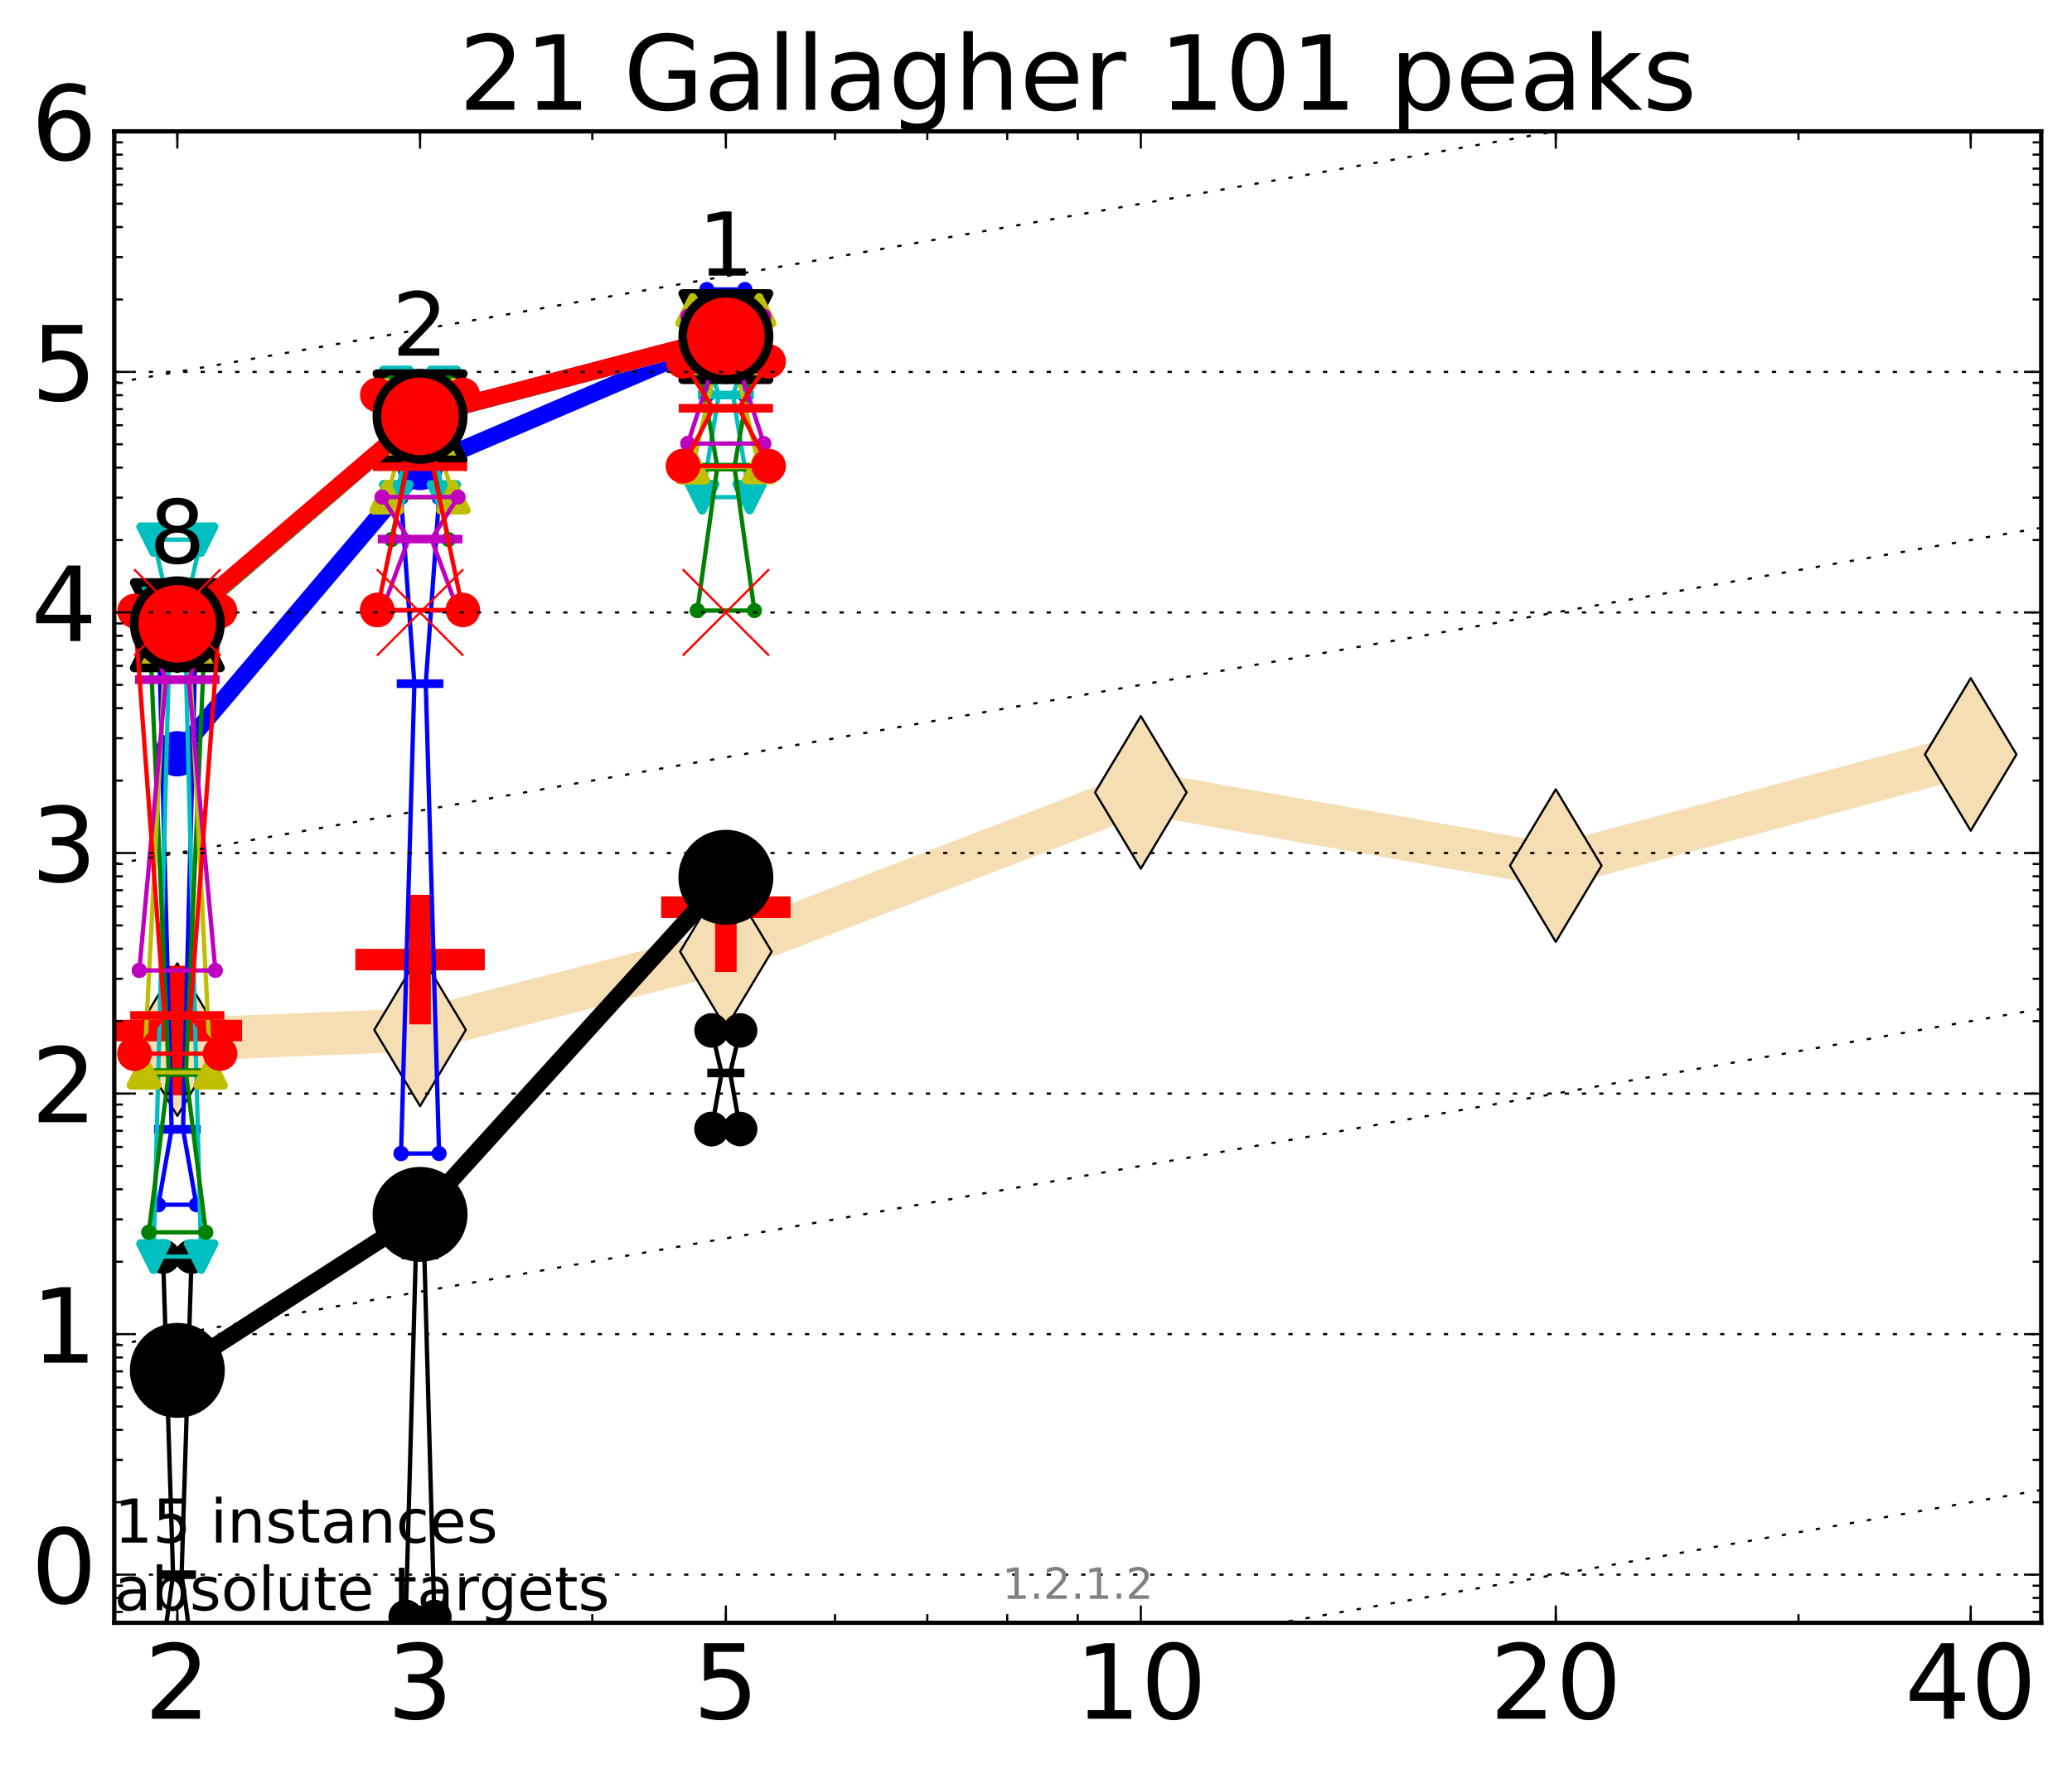 <?xml version="1.0" encoding="utf-8" standalone="no"?>
<!DOCTYPE svg PUBLIC "-//W3C//DTD SVG 1.1//EN"
  "http://www.w3.org/Graphics/SVG/1.1/DTD/svg11.dtd">
<!-- Created with matplotlib (http://matplotlib.org/) -->
<svg height="410pt" version="1.1" viewBox="0 0 480 410" width="480pt" xmlns="http://www.w3.org/2000/svg" xmlns:xlink="http://www.w3.org/1999/xlink">
 <defs>
  <style type="text/css">
*{stroke-linecap:butt;stroke-linejoin:round;stroke-miterlimit:100000;}
  </style>
 </defs>
 <g id="figure_1">
  <g id="patch_1">
   <path d="M 0 410.464 
L 480.07 410.464 
L 480.07 0 
L 0 0 
z
" style="fill:#ffffff;"/>
  </g>
  <g id="axes_1">
   <g id="patch_2">
    <path d="M 26.47 376.036 
L 472.87 376.036 
L 472.87 30.436 
L 26.47 30.436 
z
" style="fill:#ffffff;"/>
   </g>
   <g id="line2d_1">
    <path clip-path="url(#p38482f07dc)" d="M 41.082 240.898 
L 97.312 238.643 
L 168.155 220.51 
L 264.282 183.616 
L 360.409 200.577 
L 456.536 174.821 
" style="fill:none;stroke:#f5deb3;stroke-linecap:square;stroke-width:10.0;"/>
    <defs>
     <path d="M -0 17.678 
L 10.607 0 
L 0 -17.678 
L -10.607 -0 
z
" id="m30eb159e4a" style="stroke:#000000;stroke-linejoin:miter;stroke-width:0.5;"/>
    </defs>
    <g clip-path="url(#p38482f07dc)">
     <use style="fill:#f5deb3;stroke:#000000;stroke-linejoin:miter;stroke-width:0.5;" x="41.082" xlink:href="#m30eb159e4a" y="240.898"/>
     <use style="fill:#f5deb3;stroke:#000000;stroke-linejoin:miter;stroke-width:0.5;" x="97.312" xlink:href="#m30eb159e4a" y="238.643"/>
     <use style="fill:#f5deb3;stroke:#000000;stroke-linejoin:miter;stroke-width:0.5;" x="168.155" xlink:href="#m30eb159e4a" y="220.51"/>
     <use style="fill:#f5deb3;stroke:#000000;stroke-linejoin:miter;stroke-width:0.5;" x="264.282" xlink:href="#m30eb159e4a" y="183.616"/>
     <use style="fill:#f5deb3;stroke:#000000;stroke-linejoin:miter;stroke-width:0.5;" x="360.409" xlink:href="#m30eb159e4a" y="200.577"/>
     <use style="fill:#f5deb3;stroke:#000000;stroke-linejoin:miter;stroke-width:0.5;" x="456.536" xlink:href="#m30eb159e4a" y="174.821"/>
    </g>
   </g>
   <g id="line2d_2">
    <defs>
     <path d="M -15 0 
L 15 0 
M 0 15 
L 0 -15 
" id="m688e426ad8" style="stroke:#ff0000;stroke-width:5.0;"/>
    </defs>
    <g clip-path="url(#p38482f07dc)">
     <use style="fill:#ff0000;stroke:#ff0000;stroke-width:5.0;" x="41.082" xlink:href="#m688e426ad8" y="238.808"/>
    </g>
   </g>
   <g id="line2d_3">
    <g clip-path="url(#p38482f07dc)">
     <use style="fill:#ff0000;stroke:#ff0000;stroke-width:5.0;" x="97.312" xlink:href="#m688e426ad8" y="222.361"/>
    </g>
   </g>
   <g id="line2d_4">
    <g clip-path="url(#p38482f07dc)">
     <use style="fill:#ff0000;stroke:#ff0000;stroke-width:5.0;" x="168.155" xlink:href="#m688e426ad8" y="210.223"/>
    </g>
   </g>
   <g id="line2d_5">
    <path clip-path="url(#p38482f07dc)" d="M 37.777 381.668 
L 40.09 364.888 
L 37.777 291.185 
L 44.386 291.185 
L 42.073 364.888 
L 44.386 381.668 
L 37.777 381.668 
" style="fill:none;stroke:#000000;stroke-linecap:square;"/>
   </g>
   <g id="line2d_6">
    <path clip-path="url(#p38482f07dc)" d="M 37.777 381.668 
L 44.386 381.668 
L 44.386 291.185 
L 37.777 291.185 
L 37.777 381.668 
" style="fill:none;"/>
    <defs>
     <path d="M 0 3 
C 0.796 3 1.559 2.684 2.121 2.121 
C 2.684 1.559 3 0.796 3 0 
C 3 -0.796 2.684 -1.559 2.121 -2.121 
C 1.559 -2.684 0.796 -3 0 -3 
C -0.796 -3 -1.559 -2.684 -2.121 -2.121 
C -2.684 -1.559 -3 -0.796 -3 0 
C -3 0.796 -2.684 1.559 -2.121 2.121 
C -1.559 2.684 -0.796 3 0 3 
z
" id="maa566088ee" style="stroke:#000000;stroke-width:2.0;"/>
    </defs>
    <g clip-path="url(#p38482f07dc)">
     <use style="stroke:#000000;stroke-width:2.0;" x="37.777" xlink:href="#maa566088ee" y="381.668"/>
     <use style="stroke:#000000;stroke-width:2.0;" x="44.386" xlink:href="#maa566088ee" y="381.668"/>
     <use style="stroke:#000000;stroke-width:2.0;" x="44.386" xlink:href="#maa566088ee" y="291.185"/>
     <use style="stroke:#000000;stroke-width:2.0;" x="37.777" xlink:href="#maa566088ee" y="291.185"/>
     <use style="stroke:#000000;stroke-width:2.0;" x="37.777" xlink:href="#maa566088ee" y="381.668"/>
    </g>
   </g>
   <g id="line2d_7">
    <path clip-path="url(#p38482f07dc)" d="M 37.777 364.888 
L 44.386 364.888 
" style="fill:none;stroke:#000000;stroke-linecap:square;stroke-width:2.0;"/>
   </g>
   <g id="line2d_8">
    <path clip-path="url(#p38482f07dc)" d="M 94.008 374.704 
L 96.321 290.804 
L 94.008 276.407 
L 100.617 276.407 
L 98.304 290.804 
L 100.617 374.704 
L 94.008 374.704 
" style="fill:none;stroke:#000000;stroke-linecap:square;"/>
   </g>
   <g id="line2d_9">
    <path clip-path="url(#p38482f07dc)" d="M 94.008 374.704 
L 100.617 374.704 
L 100.617 276.407 
L 94.008 276.407 
L 94.008 374.704 
" style="fill:none;"/>
    <g clip-path="url(#p38482f07dc)">
     <use style="stroke:#000000;stroke-width:2.0;" x="94.008" xlink:href="#maa566088ee" y="374.704"/>
     <use style="stroke:#000000;stroke-width:2.0;" x="100.617" xlink:href="#maa566088ee" y="374.704"/>
     <use style="stroke:#000000;stroke-width:2.0;" x="100.617" xlink:href="#maa566088ee" y="276.407"/>
     <use style="stroke:#000000;stroke-width:2.0;" x="94.008" xlink:href="#maa566088ee" y="276.407"/>
     <use style="stroke:#000000;stroke-width:2.0;" x="94.008" xlink:href="#maa566088ee" y="374.704"/>
    </g>
   </g>
   <g id="line2d_10">
    <path clip-path="url(#p38482f07dc)" d="M 94.008 290.804 
L 100.617 290.804 
" style="fill:none;stroke:#000000;stroke-linecap:square;stroke-width:2.0;"/>
   </g>
   <g id="line2d_11">
    <path clip-path="url(#p38482f07dc)" d="M 164.85 261.627 
L 167.163 248.63 
L 164.85 238.774 
L 171.459 238.774 
L 169.146 248.63 
L 171.459 261.627 
L 164.85 261.627 
" style="fill:none;stroke:#000000;stroke-linecap:square;"/>
   </g>
   <g id="line2d_12">
    <path clip-path="url(#p38482f07dc)" d="M 164.85 261.627 
L 171.459 261.627 
L 171.459 238.774 
L 164.85 238.774 
L 164.85 261.627 
" style="fill:none;"/>
    <g clip-path="url(#p38482f07dc)">
     <use style="stroke:#000000;stroke-width:2.0;" x="164.85" xlink:href="#maa566088ee" y="261.627"/>
     <use style="stroke:#000000;stroke-width:2.0;" x="171.459" xlink:href="#maa566088ee" y="261.627"/>
     <use style="stroke:#000000;stroke-width:2.0;" x="171.459" xlink:href="#maa566088ee" y="238.774"/>
     <use style="stroke:#000000;stroke-width:2.0;" x="164.85" xlink:href="#maa566088ee" y="238.774"/>
     <use style="stroke:#000000;stroke-width:2.0;" x="164.85" xlink:href="#maa566088ee" y="261.627"/>
    </g>
   </g>
   <g id="line2d_13">
    <path clip-path="url(#p38482f07dc)" d="M 164.85 248.63 
L 171.459 248.63 
" style="fill:none;stroke:#000000;stroke-linecap:square;stroke-width:2.0;"/>
   </g>
   <g id="line2d_14">
    <path clip-path="url(#p38482f07dc)" d="M 41.082 317.551 
L 97.312 281.395 
" style="fill:none;stroke:#000000;stroke-linecap:square;stroke-width:4.0;"/>
   </g>
   <g id="line2d_15">
    <path clip-path="url(#p38482f07dc)" d="M 97.312 281.395 
L 168.155 203.292 
" style="fill:none;stroke:#000000;stroke-linecap:square;stroke-width:4.0;"/>
   </g>
   <g id="line2d_16">
    <path clip-path="url(#p38482f07dc)" d="M 41.082 317.551 
L 97.312 281.395 
L 168.155 203.292 
" style="fill:none;"/>
    <defs>
     <path d="M 0 10 
C 2.652 10 5.196 8.946 7.071 7.071 
C 8.946 5.196 10 2.652 10 0 
C 10 -2.652 8.946 -5.196 7.071 -7.071 
C 5.196 -8.946 2.652 -10 0 -10 
C -2.652 -10 -5.196 -8.946 -7.071 -7.071 
C -8.946 -5.196 -10 -2.652 -10 0 
C -10 2.652 -8.946 5.196 -7.071 7.071 
C -5.196 8.946 -2.652 10 0 10 
z
" id="md5e8a61c5b" style="stroke:#000000;stroke-width:2.0;"/>
    </defs>
    <g clip-path="url(#p38482f07dc)">
     <use style="stroke:#000000;stroke-width:2.0;" x="41.082" xlink:href="#md5e8a61c5b" y="317.551"/>
     <use style="stroke:#000000;stroke-width:2.0;" x="97.312" xlink:href="#md5e8a61c5b" y="281.395"/>
     <use style="stroke:#000000;stroke-width:2.0;" x="168.155" xlink:href="#md5e8a61c5b" y="203.292"/>
    </g>
   </g>
   <g id="line2d_17">
    <path clip-path="url(#p38482f07dc)" d="M 36.676 279.167 
L 39.76 261.695 
L 36.676 141.918 
L 45.488 141.918 
L 42.403 261.695 
L 45.488 279.167 
L 36.676 279.167 
" style="fill:none;stroke:#0000ff;stroke-linecap:square;"/>
   </g>
   <g id="line2d_18">
    <path clip-path="url(#p38482f07dc)" d="M 36.676 279.167 
L 45.488 279.167 
L 45.488 141.918 
L 36.676 141.918 
L 36.676 279.167 
" style="fill:none;"/>
    <defs>
     <path d="M 0 1.5 
C 0.398 1.5 0.779 1.342 1.061 1.061 
C 1.342 0.779 1.5 0.398 1.5 0 
C 1.5 -0.398 1.342 -0.779 1.061 -1.061 
C 0.779 -1.342 0.398 -1.5 0 -1.5 
C -0.398 -1.5 -0.779 -1.342 -1.061 -1.061 
C -1.342 -0.779 -1.5 -0.398 -1.5 0 
C -1.5 0.398 -1.342 0.779 -1.061 1.061 
C -0.779 1.342 -0.398 1.5 0 1.5 
z
" id="med057c1bc9" style="stroke:#0000ff;stroke-width:0.5;"/>
    </defs>
    <g clip-path="url(#p38482f07dc)">
     <use style="fill:#0000ff;stroke:#0000ff;stroke-width:0.5;" x="36.676" xlink:href="#med057c1bc9" y="279.167"/>
     <use style="fill:#0000ff;stroke:#0000ff;stroke-width:0.5;" x="45.488" xlink:href="#med057c1bc9" y="279.167"/>
     <use style="fill:#0000ff;stroke:#0000ff;stroke-width:0.5;" x="45.488" xlink:href="#med057c1bc9" y="141.918"/>
     <use style="fill:#0000ff;stroke:#0000ff;stroke-width:0.5;" x="36.676" xlink:href="#med057c1bc9" y="141.918"/>
     <use style="fill:#0000ff;stroke:#0000ff;stroke-width:0.5;" x="36.676" xlink:href="#med057c1bc9" y="279.167"/>
    </g>
   </g>
   <g id="line2d_19">
    <path clip-path="url(#p38482f07dc)" d="M 36.676 261.695 
L 45.488 261.695 
" style="fill:none;stroke:#0000ff;stroke-linecap:square;stroke-width:2.0;"/>
   </g>
   <g id="line2d_20">
    <path clip-path="url(#p38482f07dc)" d="M 92.906 267.297 
L 95.991 158.428 
L 92.906 115.278 
L 101.718 115.278 
L 98.634 158.428 
L 101.718 267.297 
L 92.906 267.297 
" style="fill:none;stroke:#0000ff;stroke-linecap:square;"/>
   </g>
   <g id="line2d_21">
    <path clip-path="url(#p38482f07dc)" d="M 92.906 267.297 
L 101.718 267.297 
L 101.718 115.278 
L 92.906 115.278 
L 92.906 267.297 
" style="fill:none;"/>
    <g clip-path="url(#p38482f07dc)">
     <use style="fill:#0000ff;stroke:#0000ff;stroke-width:0.5;" x="92.906" xlink:href="#med057c1bc9" y="267.297"/>
     <use style="fill:#0000ff;stroke:#0000ff;stroke-width:0.5;" x="101.718" xlink:href="#med057c1bc9" y="267.297"/>
     <use style="fill:#0000ff;stroke:#0000ff;stroke-width:0.5;" x="101.718" xlink:href="#med057c1bc9" y="115.278"/>
     <use style="fill:#0000ff;stroke:#0000ff;stroke-width:0.5;" x="92.906" xlink:href="#med057c1bc9" y="115.278"/>
     <use style="fill:#0000ff;stroke:#0000ff;stroke-width:0.5;" x="92.906" xlink:href="#med057c1bc9" y="267.297"/>
    </g>
   </g>
   <g id="line2d_22">
    <path clip-path="url(#p38482f07dc)" d="M 92.906 158.428 
L 101.718 158.428 
" style="fill:none;stroke:#0000ff;stroke-linecap:square;stroke-width:2.0;"/>
   </g>
   <g id="line2d_23">
    <path clip-path="url(#p38482f07dc)" d="M 163.749 91.539 
L 166.833 71.93 
L 163.749 67.076 
L 172.561 67.076 
L 169.476 71.93 
L 172.561 91.539 
L 163.749 91.539 
" style="fill:none;stroke:#0000ff;stroke-linecap:square;"/>
   </g>
   <g id="line2d_24">
    <path clip-path="url(#p38482f07dc)" d="M 163.749 91.539 
L 172.561 91.539 
L 172.561 67.076 
L 163.749 67.076 
L 163.749 91.539 
" style="fill:none;"/>
    <g clip-path="url(#p38482f07dc)">
     <use style="fill:#0000ff;stroke:#0000ff;stroke-width:0.5;" x="163.749" xlink:href="#med057c1bc9" y="91.539"/>
     <use style="fill:#0000ff;stroke:#0000ff;stroke-width:0.5;" x="172.561" xlink:href="#med057c1bc9" y="91.539"/>
     <use style="fill:#0000ff;stroke:#0000ff;stroke-width:0.5;" x="172.561" xlink:href="#med057c1bc9" y="67.076"/>
     <use style="fill:#0000ff;stroke:#0000ff;stroke-width:0.5;" x="163.749" xlink:href="#med057c1bc9" y="67.076"/>
     <use style="fill:#0000ff;stroke:#0000ff;stroke-width:0.5;" x="163.749" xlink:href="#med057c1bc9" y="91.539"/>
    </g>
   </g>
   <g id="line2d_25">
    <path clip-path="url(#p38482f07dc)" d="M 163.749 71.93 
L 172.561 71.93 
" style="fill:none;stroke:#0000ff;stroke-linecap:square;stroke-width:2.0;"/>
   </g>
   <g id="line2d_26">
    <path clip-path="url(#p38482f07dc)" d="M 41.082 174.67 
L 97.312 108.329 
" style="fill:none;stroke:#0000ff;stroke-linecap:square;stroke-width:4.0;"/>
   </g>
   <g id="line2d_27">
    <path clip-path="url(#p38482f07dc)" d="M 97.312 108.329 
L 168.155 78.009 
" style="fill:none;stroke:#0000ff;stroke-linecap:square;stroke-width:4.0;"/>
   </g>
   <g id="line2d_28">
    <path clip-path="url(#p38482f07dc)" d="M 41.082 174.67 
L 97.312 108.329 
L 168.155 78.009 
" style="fill:none;"/>
    <defs>
     <path d="M 0 5 
C 1.326 5 2.598 4.473 3.536 3.536 
C 4.473 2.598 5 1.326 5 0 
C 5 -1.326 4.473 -2.598 3.536 -3.536 
C 2.598 -4.473 1.326 -5 0 -5 
C -1.326 -5 -2.598 -4.473 -3.536 -3.536 
C -4.473 -2.598 -5 -1.326 -5 0 
C -5 1.326 -4.473 2.598 -3.536 3.536 
C -2.598 4.473 -1.326 5 0 5 
z
" id="madbf20bf1f" style="stroke:#0000ff;stroke-width:0.5;"/>
    </defs>
    <g clip-path="url(#p38482f07dc)">
     <use style="fill:#0000ff;stroke:#0000ff;stroke-width:0.5;" x="41.082" xlink:href="#madbf20bf1f" y="174.67"/>
     <use style="fill:#0000ff;stroke:#0000ff;stroke-width:0.5;" x="97.312" xlink:href="#madbf20bf1f" y="108.329"/>
     <use style="fill:#0000ff;stroke:#0000ff;stroke-width:0.5;" x="168.155" xlink:href="#madbf20bf1f" y="78.009"/>
    </g>
   </g>
   <g id="line2d_29">
    <path clip-path="url(#p38482f07dc)" d="M 35.574 291.185 
L 39.429 141.836 
L 35.574 125.043 
L 46.589 125.043 
L 42.734 141.836 
L 46.589 291.185 
L 35.574 291.185 
" style="fill:none;stroke:#00bfbf;stroke-linecap:square;"/>
   </g>
   <g id="line2d_30">
    <path clip-path="url(#p38482f07dc)" d="M 35.574 291.185 
L 46.589 291.185 
L 46.589 125.043 
L 35.574 125.043 
L 35.574 291.185 
" style="fill:none;"/>
    <defs>
     <path d="M -0 3 
L 3 -3 
L -3 -3 
z
" id="m8b9bac06d1" style="stroke:#00bfbf;stroke-linejoin:miter;stroke-width:2.0;"/>
    </defs>
    <g clip-path="url(#p38482f07dc)">
     <use style="fill:#00bfbf;stroke:#00bfbf;stroke-linejoin:miter;stroke-width:2.0;" x="35.574" xlink:href="#m8b9bac06d1" y="291.185"/>
     <use style="fill:#00bfbf;stroke:#00bfbf;stroke-linejoin:miter;stroke-width:2.0;" x="46.589" xlink:href="#m8b9bac06d1" y="291.185"/>
     <use style="fill:#00bfbf;stroke:#00bfbf;stroke-linejoin:miter;stroke-width:2.0;" x="46.589" xlink:href="#m8b9bac06d1" y="125.043"/>
     <use style="fill:#00bfbf;stroke:#00bfbf;stroke-linejoin:miter;stroke-width:2.0;" x="35.574" xlink:href="#m8b9bac06d1" y="125.043"/>
     <use style="fill:#00bfbf;stroke:#00bfbf;stroke-linejoin:miter;stroke-width:2.0;" x="35.574" xlink:href="#m8b9bac06d1" y="291.185"/>
    </g>
   </g>
   <g id="line2d_31">
    <path clip-path="url(#p38482f07dc)" d="M 35.574 141.836 
L 46.589 141.836 
" style="fill:none;stroke:#00bfbf;stroke-linecap:square;stroke-width:2.0;"/>
   </g>
   <g id="line2d_32">
    <path clip-path="url(#p38482f07dc)" d="M 91.805 115.261 
L 95.66 96.577 
L 91.805 88.707 
L 102.82 88.707 
L 98.965 96.577 
L 102.82 115.261 
L 91.805 115.261 
" style="fill:none;stroke:#00bfbf;stroke-linecap:square;"/>
   </g>
   <g id="line2d_33">
    <path clip-path="url(#p38482f07dc)" d="M 91.805 115.261 
L 102.82 115.261 
L 102.82 88.707 
L 91.805 88.707 
L 91.805 115.261 
" style="fill:none;"/>
    <g clip-path="url(#p38482f07dc)">
     <use style="fill:#00bfbf;stroke:#00bfbf;stroke-linejoin:miter;stroke-width:2.0;" x="91.805" xlink:href="#m8b9bac06d1" y="115.261"/>
     <use style="fill:#00bfbf;stroke:#00bfbf;stroke-linejoin:miter;stroke-width:2.0;" x="102.82" xlink:href="#m8b9bac06d1" y="115.261"/>
     <use style="fill:#00bfbf;stroke:#00bfbf;stroke-linejoin:miter;stroke-width:2.0;" x="102.82" xlink:href="#m8b9bac06d1" y="88.707"/>
     <use style="fill:#00bfbf;stroke:#00bfbf;stroke-linejoin:miter;stroke-width:2.0;" x="91.805" xlink:href="#m8b9bac06d1" y="88.707"/>
     <use style="fill:#00bfbf;stroke:#00bfbf;stroke-linejoin:miter;stroke-width:2.0;" x="91.805" xlink:href="#m8b9bac06d1" y="115.261"/>
    </g>
   </g>
   <g id="line2d_34">
    <path clip-path="url(#p38482f07dc)" d="M 91.805 96.577 
L 102.82 96.577 
" style="fill:none;stroke:#00bfbf;stroke-linecap:square;stroke-width:2.0;"/>
   </g>
   <g id="line2d_35">
    <path clip-path="url(#p38482f07dc)" d="M 162.647 115.201 
L 166.502 91.534 
L 162.647 79.798 
L 173.662 79.798 
L 169.807 91.534 
L 173.662 115.201 
L 162.647 115.201 
" style="fill:none;stroke:#00bfbf;stroke-linecap:square;"/>
   </g>
   <g id="line2d_36">
    <path clip-path="url(#p38482f07dc)" d="M 162.647 115.201 
L 173.662 115.201 
L 173.662 79.798 
L 162.647 79.798 
L 162.647 115.201 
" style="fill:none;"/>
    <g clip-path="url(#p38482f07dc)">
     <use style="fill:#00bfbf;stroke:#00bfbf;stroke-linejoin:miter;stroke-width:2.0;" x="162.647" xlink:href="#m8b9bac06d1" y="115.201"/>
     <use style="fill:#00bfbf;stroke:#00bfbf;stroke-linejoin:miter;stroke-width:2.0;" x="173.662" xlink:href="#m8b9bac06d1" y="115.201"/>
     <use style="fill:#00bfbf;stroke:#00bfbf;stroke-linejoin:miter;stroke-width:2.0;" x="173.662" xlink:href="#m8b9bac06d1" y="79.798"/>
     <use style="fill:#00bfbf;stroke:#00bfbf;stroke-linejoin:miter;stroke-width:2.0;" x="162.647" xlink:href="#m8b9bac06d1" y="79.798"/>
     <use style="fill:#00bfbf;stroke:#00bfbf;stroke-linejoin:miter;stroke-width:2.0;" x="162.647" xlink:href="#m8b9bac06d1" y="115.201"/>
    </g>
   </g>
   <g id="line2d_37">
    <path clip-path="url(#p38482f07dc)" d="M 162.647 91.534 
L 173.662 91.534 
" style="fill:none;stroke:#00bfbf;stroke-linecap:square;stroke-width:2.0;"/>
   </g>
   <g id="line2d_38">
    <path clip-path="url(#p38482f07dc)" d="M 41.082 144.975 
L 97.312 96.578 
" style="fill:none;stroke:#00bfbf;stroke-linecap:square;stroke-width:4.0;"/>
   </g>
   <g id="line2d_39">
    <path clip-path="url(#p38482f07dc)" d="M 97.312 96.578 
L 168.155 78.006 
" style="fill:none;stroke:#00bfbf;stroke-linecap:square;stroke-width:4.0;"/>
   </g>
   <g id="line2d_40">
    <path clip-path="url(#p38482f07dc)" d="M 41.082 144.975 
L 97.312 96.578 
L 168.155 78.006 
" style="fill:none;"/>
    <defs>
     <path d="M -0 10 
L 10 -10 
L -10 -10 
z
" id="m9c3f192832" style="stroke:#000000;stroke-linejoin:miter;stroke-width:2.0;"/>
    </defs>
    <g clip-path="url(#p38482f07dc)">
     <use style="fill:#00bfbf;stroke:#000000;stroke-linejoin:miter;stroke-width:2.0;" x="41.082" xlink:href="#m9c3f192832" y="144.975"/>
     <use style="fill:#00bfbf;stroke:#000000;stroke-linejoin:miter;stroke-width:2.0;" x="97.312" xlink:href="#m9c3f192832" y="96.578"/>
     <use style="fill:#00bfbf;stroke:#000000;stroke-linejoin:miter;stroke-width:2.0;" x="168.155" xlink:href="#m9c3f192832" y="78.006"/>
    </g>
   </g>
   <g id="line2d_41">
    <path clip-path="url(#p38482f07dc)" d="M 34.473 285.553 
L 39.099 248.541 
L 34.473 141.541 
L 47.691 141.541 
L 43.064 248.541 
L 47.691 285.553 
L 34.473 285.553 
" style="fill:none;stroke:#008000;stroke-linecap:square;"/>
   </g>
   <g id="line2d_42">
    <path clip-path="url(#p38482f07dc)" d="M 34.473 285.553 
L 47.691 285.553 
L 47.691 141.541 
L 34.473 141.541 
L 34.473 285.553 
" style="fill:none;"/>
    <defs>
     <path d="M 0 1.5 
C 0.398 1.5 0.779 1.342 1.061 1.061 
C 1.342 0.779 1.5 0.398 1.5 0 
C 1.5 -0.398 1.342 -0.779 1.061 -1.061 
C 0.779 -1.342 0.398 -1.5 0 -1.5 
C -0.398 -1.5 -0.779 -1.342 -1.061 -1.061 
C -1.342 -0.779 -1.5 -0.398 -1.5 0 
C -1.5 0.398 -1.342 0.779 -1.061 1.061 
C -0.779 1.342 -0.398 1.5 0 1.5 
z
" id="m90e080a387" style="stroke:#008000;stroke-width:0.5;"/>
    </defs>
    <g clip-path="url(#p38482f07dc)">
     <use style="fill:#008000;stroke:#008000;stroke-width:0.5;" x="34.473" xlink:href="#m90e080a387" y="285.553"/>
     <use style="fill:#008000;stroke:#008000;stroke-width:0.5;" x="47.691" xlink:href="#m90e080a387" y="285.553"/>
     <use style="fill:#008000;stroke:#008000;stroke-width:0.5;" x="47.691" xlink:href="#m90e080a387" y="141.541"/>
     <use style="fill:#008000;stroke:#008000;stroke-width:0.5;" x="34.473" xlink:href="#m90e080a387" y="141.541"/>
     <use style="fill:#008000;stroke:#008000;stroke-width:0.5;" x="34.473" xlink:href="#m90e080a387" y="285.553"/>
    </g>
   </g>
   <g id="line2d_43">
    <path clip-path="url(#p38482f07dc)" d="M 34.473 248.541 
L 47.691 248.541 
" style="fill:none;stroke:#008000;stroke-linecap:square;stroke-width:2.0;"/>
   </g>
   <g id="line2d_44">
    <path clip-path="url(#p38482f07dc)" d="M 90.703 125.022 
L 95.33 102.91 
L 90.703 88.702 
L 103.921 88.702 
L 99.295 102.91 
L 103.921 125.022 
L 90.703 125.022 
" style="fill:none;stroke:#008000;stroke-linecap:square;"/>
   </g>
   <g id="line2d_45">
    <path clip-path="url(#p38482f07dc)" d="M 90.703 125.022 
L 103.921 125.022 
L 103.921 88.702 
L 90.703 88.702 
L 90.703 125.022 
" style="fill:none;"/>
    <g clip-path="url(#p38482f07dc)">
     <use style="fill:#008000;stroke:#008000;stroke-width:0.5;" x="90.703" xlink:href="#m90e080a387" y="125.022"/>
     <use style="fill:#008000;stroke:#008000;stroke-width:0.5;" x="103.921" xlink:href="#m90e080a387" y="125.022"/>
     <use style="fill:#008000;stroke:#008000;stroke-width:0.5;" x="103.921" xlink:href="#m90e080a387" y="88.702"/>
     <use style="fill:#008000;stroke:#008000;stroke-width:0.5;" x="90.703" xlink:href="#m90e080a387" y="88.702"/>
     <use style="fill:#008000;stroke:#008000;stroke-width:0.5;" x="90.703" xlink:href="#m90e080a387" y="125.022"/>
    </g>
   </g>
   <g id="line2d_46">
    <path clip-path="url(#p38482f07dc)" d="M 90.703 102.91 
L 103.921 102.91 
" style="fill:none;stroke:#008000;stroke-linecap:square;stroke-width:2.0;"/>
   </g>
   <g id="line2d_47">
    <path clip-path="url(#p38482f07dc)" d="M 161.546 141.485 
L 166.172 108.25 
L 161.546 81.728 
L 174.763 81.728 
L 170.137 108.25 
L 174.763 141.485 
L 161.546 141.485 
" style="fill:none;stroke:#008000;stroke-linecap:square;"/>
   </g>
   <g id="line2d_48">
    <path clip-path="url(#p38482f07dc)" d="M 161.546 141.485 
L 174.763 141.485 
L 174.763 81.728 
L 161.546 81.728 
L 161.546 141.485 
" style="fill:none;"/>
    <g clip-path="url(#p38482f07dc)">
     <use style="fill:#008000;stroke:#008000;stroke-width:0.5;" x="161.546" xlink:href="#m90e080a387" y="141.485"/>
     <use style="fill:#008000;stroke:#008000;stroke-width:0.5;" x="174.763" xlink:href="#m90e080a387" y="141.485"/>
     <use style="fill:#008000;stroke:#008000;stroke-width:0.5;" x="174.763" xlink:href="#m90e080a387" y="81.728"/>
     <use style="fill:#008000;stroke:#008000;stroke-width:0.5;" x="161.546" xlink:href="#m90e080a387" y="81.728"/>
     <use style="fill:#008000;stroke:#008000;stroke-width:0.5;" x="161.546" xlink:href="#m90e080a387" y="141.485"/>
    </g>
   </g>
   <g id="line2d_49">
    <path clip-path="url(#p38482f07dc)" d="M 161.546 108.25 
L 174.763 108.25 
" style="fill:none;stroke:#008000;stroke-linecap:square;stroke-width:2.0;"/>
   </g>
   <g id="line2d_50">
    <path clip-path="url(#p38482f07dc)" d="M 41.082 144.967 
L 97.312 96.569 
" style="fill:none;stroke:#008000;stroke-linecap:square;stroke-width:4.0;"/>
   </g>
   <g id="line2d_51">
    <path clip-path="url(#p38482f07dc)" d="M 97.312 96.569 
L 168.155 78.001 
" style="fill:none;stroke:#008000;stroke-linecap:square;stroke-width:4.0;"/>
   </g>
   <g id="line2d_52">
    <path clip-path="url(#p38482f07dc)" d="M 41.082 144.967 
L 97.312 96.569 
L 168.155 78.001 
" style="fill:none;"/>
    <defs>
     <path d="M 0 5 
C 1.326 5 2.598 4.473 3.536 3.536 
C 4.473 2.598 5 1.326 5 0 
C 5 -1.326 4.473 -2.598 3.536 -3.536 
C 2.598 -4.473 1.326 -5 0 -5 
C -1.326 -5 -2.598 -4.473 -3.536 -3.536 
C -4.473 -2.598 -5 -1.326 -5 0 
C -5 1.326 -4.473 2.598 -3.536 3.536 
C -2.598 4.473 -1.326 5 0 5 
z
" id="m253306ed4d" style="stroke:#008000;stroke-width:0.5;"/>
    </defs>
    <g clip-path="url(#p38482f07dc)">
     <use style="fill:#008000;stroke:#008000;stroke-width:0.5;" x="41.082" xlink:href="#m253306ed4d" y="144.967"/>
     <use style="fill:#008000;stroke:#008000;stroke-width:0.5;" x="97.312" xlink:href="#m253306ed4d" y="96.569"/>
     <use style="fill:#008000;stroke:#008000;stroke-width:0.5;" x="168.155" xlink:href="#m253306ed4d" y="78.001"/>
    </g>
   </g>
   <g id="line2d_53">
    <path clip-path="url(#p38482f07dc)" d="M 33.371 248.491 
L 38.768 141.774 
L 33.371 141.624 
L 48.792 141.624 
L 43.395 141.774 
L 48.792 248.491 
L 33.371 248.491 
" style="fill:none;stroke:#bfbf00;stroke-linecap:square;"/>
   </g>
   <g id="line2d_54">
    <path clip-path="url(#p38482f07dc)" d="M 33.371 248.491 
L 48.792 248.491 
L 48.792 141.624 
L 33.371 141.624 
L 33.371 248.491 
" style="fill:none;"/>
    <defs>
     <path d="M 0 -3 
L -3 3 
L 3 3 
z
" id="m3c4750455a" style="stroke:#bfbf00;stroke-linejoin:miter;stroke-width:2.0;"/>
    </defs>
    <g clip-path="url(#p38482f07dc)">
     <use style="fill:#bfbf00;stroke:#bfbf00;stroke-linejoin:miter;stroke-width:2.0;" x="33.371" xlink:href="#m3c4750455a" y="248.491"/>
     <use style="fill:#bfbf00;stroke:#bfbf00;stroke-linejoin:miter;stroke-width:2.0;" x="48.792" xlink:href="#m3c4750455a" y="248.491"/>
     <use style="fill:#bfbf00;stroke:#bfbf00;stroke-linejoin:miter;stroke-width:2.0;" x="48.792" xlink:href="#m3c4750455a" y="141.624"/>
     <use style="fill:#bfbf00;stroke:#bfbf00;stroke-linejoin:miter;stroke-width:2.0;" x="33.371" xlink:href="#m3c4750455a" y="141.624"/>
     <use style="fill:#bfbf00;stroke:#bfbf00;stroke-linejoin:miter;stroke-width:2.0;" x="33.371" xlink:href="#m3c4750455a" y="248.491"/>
    </g>
   </g>
   <g id="line2d_55">
    <path clip-path="url(#p38482f07dc)" d="M 33.371 141.774 
L 48.792 141.774 
" style="fill:none;stroke:#bfbf00;stroke-linecap:square;stroke-width:2.0;"/>
   </g>
   <g id="line2d_56">
    <path clip-path="url(#p38482f07dc)" d="M 89.602 115.226 
L 94.999 96.553 
L 89.602 91.529 
L 105.023 91.529 
L 99.625 96.553 
L 105.023 115.226 
L 89.602 115.226 
" style="fill:none;stroke:#bfbf00;stroke-linecap:square;"/>
   </g>
   <g id="line2d_57">
    <path clip-path="url(#p38482f07dc)" d="M 89.602 115.226 
L 105.023 115.226 
L 105.023 91.529 
L 89.602 91.529 
L 89.602 115.226 
" style="fill:none;"/>
    <g clip-path="url(#p38482f07dc)">
     <use style="fill:#bfbf00;stroke:#bfbf00;stroke-linejoin:miter;stroke-width:2.0;" x="89.602" xlink:href="#m3c4750455a" y="115.226"/>
     <use style="fill:#bfbf00;stroke:#bfbf00;stroke-linejoin:miter;stroke-width:2.0;" x="105.023" xlink:href="#m3c4750455a" y="115.226"/>
     <use style="fill:#bfbf00;stroke:#bfbf00;stroke-linejoin:miter;stroke-width:2.0;" x="105.023" xlink:href="#m3c4750455a" y="91.529"/>
     <use style="fill:#bfbf00;stroke:#bfbf00;stroke-linejoin:miter;stroke-width:2.0;" x="89.602" xlink:href="#m3c4750455a" y="91.529"/>
     <use style="fill:#bfbf00;stroke:#bfbf00;stroke-linejoin:miter;stroke-width:2.0;" x="89.602" xlink:href="#m3c4750455a" y="115.226"/>
    </g>
   </g>
   <g id="line2d_58">
    <path clip-path="url(#p38482f07dc)" d="M 89.602 96.553 
L 105.023 96.553 
" style="fill:none;stroke:#bfbf00;stroke-linecap:square;stroke-width:2.0;"/>
   </g>
   <g id="line2d_59">
    <path clip-path="url(#p38482f07dc)" d="M 160.444 108.227 
L 165.841 84.946 
L 160.444 71.919 
L 175.865 71.919 
L 170.468 84.946 
L 175.865 108.227 
L 160.444 108.227 
" style="fill:none;stroke:#bfbf00;stroke-linecap:square;"/>
   </g>
   <g id="line2d_60">
    <path clip-path="url(#p38482f07dc)" d="M 160.444 108.227 
L 175.865 108.227 
L 175.865 71.919 
L 160.444 71.919 
L 160.444 108.227 
" style="fill:none;"/>
    <g clip-path="url(#p38482f07dc)">
     <use style="fill:#bfbf00;stroke:#bfbf00;stroke-linejoin:miter;stroke-width:2.0;" x="160.444" xlink:href="#m3c4750455a" y="108.227"/>
     <use style="fill:#bfbf00;stroke:#bfbf00;stroke-linejoin:miter;stroke-width:2.0;" x="175.865" xlink:href="#m3c4750455a" y="108.227"/>
     <use style="fill:#bfbf00;stroke:#bfbf00;stroke-linejoin:miter;stroke-width:2.0;" x="175.865" xlink:href="#m3c4750455a" y="71.919"/>
     <use style="fill:#bfbf00;stroke:#bfbf00;stroke-linejoin:miter;stroke-width:2.0;" x="160.444" xlink:href="#m3c4750455a" y="71.919"/>
     <use style="fill:#bfbf00;stroke:#bfbf00;stroke-linejoin:miter;stroke-width:2.0;" x="160.444" xlink:href="#m3c4750455a" y="108.227"/>
    </g>
   </g>
   <g id="line2d_61">
    <path clip-path="url(#p38482f07dc)" d="M 160.444 84.946 
L 175.865 84.946 
" style="fill:none;stroke:#bfbf00;stroke-linecap:square;stroke-width:2.0;"/>
   </g>
   <g id="line2d_62">
    <path clip-path="url(#p38482f07dc)" d="M 41.082 144.772 
L 97.312 96.553 
" style="fill:none;stroke:#bfbf00;stroke-linecap:square;stroke-width:4.0;"/>
   </g>
   <g id="line2d_63">
    <path clip-path="url(#p38482f07dc)" d="M 97.312 96.553 
L 168.155 77.994 
" style="fill:none;stroke:#bfbf00;stroke-linecap:square;stroke-width:4.0;"/>
   </g>
   <g id="line2d_64">
    <path clip-path="url(#p38482f07dc)" d="M 41.082 144.772 
L 97.312 96.553 
L 168.155 77.994 
" style="fill:none;"/>
    <defs>
     <path d="M 0 -10 
L -10 10 
L 10 10 
z
" id="m881553c306" style="stroke:#000000;stroke-linejoin:miter;stroke-width:2.0;"/>
    </defs>
    <g clip-path="url(#p38482f07dc)">
     <use style="fill:#bfbf00;stroke:#000000;stroke-linejoin:miter;stroke-width:2.0;" x="41.082" xlink:href="#m881553c306" y="144.772"/>
     <use style="fill:#bfbf00;stroke:#000000;stroke-linejoin:miter;stroke-width:2.0;" x="97.312" xlink:href="#m881553c306" y="96.553"/>
     <use style="fill:#bfbf00;stroke:#000000;stroke-linejoin:miter;stroke-width:2.0;" x="168.155" xlink:href="#m881553c306" y="77.994"/>
    </g>
   </g>
   <g id="line2d_65">
    <path clip-path="url(#p38482f07dc)" d="M 32.27 224.871 
L 38.438 157.499 
L 32.27 141.636 
L 49.893 141.636 
L 43.725 157.499 
L 49.893 224.871 
L 32.27 224.871 
" style="fill:none;stroke:#bf00bf;stroke-linecap:square;"/>
   </g>
   <g id="line2d_66">
    <path clip-path="url(#p38482f07dc)" d="M 32.27 224.871 
L 49.893 224.871 
L 49.893 141.636 
L 32.27 141.636 
L 32.27 224.871 
" style="fill:none;"/>
    <defs>
     <path d="M 0 1.5 
C 0.398 1.5 0.779 1.342 1.061 1.061 
C 1.342 0.779 1.5 0.398 1.5 0 
C 1.5 -0.398 1.342 -0.779 1.061 -1.061 
C 0.779 -1.342 0.398 -1.5 0 -1.5 
C -0.398 -1.5 -0.779 -1.342 -1.061 -1.061 
C -1.342 -0.779 -1.5 -0.398 -1.5 0 
C -1.5 0.398 -1.342 0.779 -1.061 1.061 
C -0.779 1.342 -0.398 1.5 0 1.5 
z
" id="m609dfe72c1" style="stroke:#bf00bf;stroke-width:0.5;"/>
    </defs>
    <g clip-path="url(#p38482f07dc)">
     <use style="fill:#bf00bf;stroke:#bf00bf;stroke-width:0.5;" x="32.27" xlink:href="#m609dfe72c1" y="224.871"/>
     <use style="fill:#bf00bf;stroke:#bf00bf;stroke-width:0.5;" x="49.893" xlink:href="#m609dfe72c1" y="224.871"/>
     <use style="fill:#bf00bf;stroke:#bf00bf;stroke-width:0.5;" x="49.893" xlink:href="#m609dfe72c1" y="141.636"/>
     <use style="fill:#bf00bf;stroke:#bf00bf;stroke-width:0.5;" x="32.27" xlink:href="#m609dfe72c1" y="141.636"/>
     <use style="fill:#bf00bf;stroke:#bf00bf;stroke-width:0.5;" x="32.27" xlink:href="#m609dfe72c1" y="224.871"/>
    </g>
   </g>
   <g id="line2d_67">
    <path clip-path="url(#p38482f07dc)" d="M 32.27 157.499 
L 49.893 157.499 
" style="fill:none;stroke:#bf00bf;stroke-linecap:square;stroke-width:2.0;"/>
   </g>
   <g id="line2d_68">
    <path clip-path="url(#p38482f07dc)" d="M 88.5 141.48 
L 94.669 124.918 
L 88.5 115.176 
L 106.124 115.176 
L 99.956 124.918 
L 106.124 141.48 
L 88.5 141.48 
" style="fill:none;stroke:#bf00bf;stroke-linecap:square;"/>
   </g>
   <g id="line2d_69">
    <path clip-path="url(#p38482f07dc)" d="M 88.5 141.48 
L 106.124 141.48 
L 106.124 115.176 
L 88.5 115.176 
L 88.5 141.48 
" style="fill:none;"/>
    <g clip-path="url(#p38482f07dc)">
     <use style="fill:#bf00bf;stroke:#bf00bf;stroke-width:0.5;" x="88.5" xlink:href="#m609dfe72c1" y="141.48"/>
     <use style="fill:#bf00bf;stroke:#bf00bf;stroke-width:0.5;" x="106.124" xlink:href="#m609dfe72c1" y="141.48"/>
     <use style="fill:#bf00bf;stroke:#bf00bf;stroke-width:0.5;" x="106.124" xlink:href="#m609dfe72c1" y="115.176"/>
     <use style="fill:#bf00bf;stroke:#bf00bf;stroke-width:0.5;" x="88.5" xlink:href="#m609dfe72c1" y="115.176"/>
     <use style="fill:#bf00bf;stroke:#bf00bf;stroke-width:0.5;" x="88.5" xlink:href="#m609dfe72c1" y="141.48"/>
    </g>
   </g>
   <g id="line2d_70">
    <path clip-path="url(#p38482f07dc)" d="M 88.5 124.918 
L 106.124 124.918 
" style="fill:none;stroke:#bf00bf;stroke-linecap:square;stroke-width:2.0;"/>
   </g>
   <g id="line2d_71">
    <path clip-path="url(#p38482f07dc)" d="M 159.343 102.781 
L 165.511 83.79 
L 159.343 73.28 
L 176.966 73.28 
L 170.798 83.79 
L 176.966 102.781 
L 159.343 102.781 
" style="fill:none;stroke:#bf00bf;stroke-linecap:square;"/>
   </g>
   <g id="line2d_72">
    <path clip-path="url(#p38482f07dc)" d="M 159.343 102.781 
L 176.966 102.781 
L 176.966 73.28 
L 159.343 73.28 
L 159.343 102.781 
" style="fill:none;"/>
    <g clip-path="url(#p38482f07dc)">
     <use style="fill:#bf00bf;stroke:#bf00bf;stroke-width:0.5;" x="159.343" xlink:href="#m609dfe72c1" y="102.781"/>
     <use style="fill:#bf00bf;stroke:#bf00bf;stroke-width:0.5;" x="176.966" xlink:href="#m609dfe72c1" y="102.781"/>
     <use style="fill:#bf00bf;stroke:#bf00bf;stroke-width:0.5;" x="176.966" xlink:href="#m609dfe72c1" y="73.28"/>
     <use style="fill:#bf00bf;stroke:#bf00bf;stroke-width:0.5;" x="159.343" xlink:href="#m609dfe72c1" y="73.28"/>
     <use style="fill:#bf00bf;stroke:#bf00bf;stroke-width:0.5;" x="159.343" xlink:href="#m609dfe72c1" y="102.781"/>
    </g>
   </g>
   <g id="line2d_73">
    <path clip-path="url(#p38482f07dc)" d="M 159.343 83.79 
L 176.966 83.79 
" style="fill:none;stroke:#bf00bf;stroke-linecap:square;stroke-width:2.0;"/>
   </g>
   <g id="line2d_74">
    <path clip-path="url(#p38482f07dc)" d="M 41.082 144.635 
L 97.312 96.512 
" style="fill:none;stroke:#bf00bf;stroke-linecap:square;stroke-width:4.0;"/>
   </g>
   <g id="line2d_75">
    <path clip-path="url(#p38482f07dc)" d="M 97.312 96.512 
L 168.155 77.969 
" style="fill:none;stroke:#bf00bf;stroke-linecap:square;stroke-width:4.0;"/>
   </g>
   <g id="line2d_76">
    <path clip-path="url(#p38482f07dc)" d="M 41.082 144.635 
L 97.312 96.512 
L 168.155 77.969 
" style="fill:none;"/>
    <defs>
     <path d="M 0 5 
C 1.326 5 2.598 4.473 3.536 3.536 
C 4.473 2.598 5 1.326 5 0 
C 5 -1.326 4.473 -2.598 3.536 -3.536 
C 2.598 -4.473 1.326 -5 0 -5 
C -1.326 -5 -2.598 -4.473 -3.536 -3.536 
C -4.473 -2.598 -5 -1.326 -5 0 
C -5 1.326 -4.473 2.598 -3.536 3.536 
C -2.598 4.473 -1.326 5 0 5 
z
" id="m5ffb7bb772" style="stroke:#bf00bf;stroke-width:0.5;"/>
    </defs>
    <g clip-path="url(#p38482f07dc)">
     <use style="fill:#bf00bf;stroke:#bf00bf;stroke-width:0.5;" x="41.082" xlink:href="#m5ffb7bb772" y="144.635"/>
     <use style="fill:#bf00bf;stroke:#bf00bf;stroke-width:0.5;" x="97.312" xlink:href="#m5ffb7bb772" y="96.512"/>
     <use style="fill:#bf00bf;stroke:#bf00bf;stroke-width:0.5;" x="168.155" xlink:href="#m5ffb7bb772" y="77.969"/>
    </g>
   </g>
   <g id="line2d_77">
    <path clip-path="url(#p38482f07dc)" d="M 31.168 244.16 
L 38.108 235.299 
L 31.168 141.567 
L 50.995 141.567 
L 44.056 235.299 
L 50.995 244.16 
L 31.168 244.16 
" style="fill:none;stroke:#ff0000;stroke-linecap:square;"/>
   </g>
   <g id="line2d_78">
    <path clip-path="url(#p38482f07dc)" d="M 31.168 244.16 
L 50.995 244.16 
L 50.995 141.567 
L 31.168 141.567 
L 31.168 244.16 
" style="fill:none;"/>
    <defs>
     <path d="M 0 3 
C 0.796 3 1.559 2.684 2.121 2.121 
C 2.684 1.559 3 0.796 3 0 
C 3 -0.796 2.684 -1.559 2.121 -2.121 
C 1.559 -2.684 0.796 -3 0 -3 
C -0.796 -3 -1.559 -2.684 -2.121 -2.121 
C -2.684 -1.559 -3 -0.796 -3 0 
C -3 0.796 -2.684 1.559 -2.121 2.121 
C -1.559 2.684 -0.796 3 0 3 
z
" id="m0fd62ff502" style="stroke:#ff0000;stroke-width:2.0;"/>
    </defs>
    <g clip-path="url(#p38482f07dc)">
     <use style="fill:#ff0000;stroke:#ff0000;stroke-width:2.0;" x="31.168" xlink:href="#m0fd62ff502" y="244.16"/>
     <use style="fill:#ff0000;stroke:#ff0000;stroke-width:2.0;" x="50.995" xlink:href="#m0fd62ff502" y="244.16"/>
     <use style="fill:#ff0000;stroke:#ff0000;stroke-width:2.0;" x="50.995" xlink:href="#m0fd62ff502" y="141.567"/>
     <use style="fill:#ff0000;stroke:#ff0000;stroke-width:2.0;" x="31.168" xlink:href="#m0fd62ff502" y="141.567"/>
     <use style="fill:#ff0000;stroke:#ff0000;stroke-width:2.0;" x="31.168" xlink:href="#m0fd62ff502" y="244.16"/>
    </g>
   </g>
   <g id="line2d_79">
    <path clip-path="url(#p38482f07dc)" d="M 31.168 235.299 
L 50.995 235.299 
" style="fill:none;stroke:#ff0000;stroke-linecap:square;stroke-width:2.0;"/>
   </g>
   <g id="line2d_80">
    <path clip-path="url(#p38482f07dc)" d="M 87.399 141.355 
L 94.338 108.142 
L 87.399 91.508 
L 107.226 91.508 
L 100.286 108.142 
L 107.226 141.355 
L 87.399 141.355 
" style="fill:none;stroke:#ff0000;stroke-linecap:square;"/>
   </g>
   <g id="line2d_81">
    <path clip-path="url(#p38482f07dc)" d="M 87.399 141.355 
L 107.226 141.355 
L 107.226 91.508 
L 87.399 91.508 
L 87.399 141.355 
" style="fill:none;"/>
    <g clip-path="url(#p38482f07dc)">
     <use style="fill:#ff0000;stroke:#ff0000;stroke-width:2.0;" x="87.399" xlink:href="#m0fd62ff502" y="141.355"/>
     <use style="fill:#ff0000;stroke:#ff0000;stroke-width:2.0;" x="107.226" xlink:href="#m0fd62ff502" y="141.355"/>
     <use style="fill:#ff0000;stroke:#ff0000;stroke-width:2.0;" x="107.226" xlink:href="#m0fd62ff502" y="91.508"/>
     <use style="fill:#ff0000;stroke:#ff0000;stroke-width:2.0;" x="87.399" xlink:href="#m0fd62ff502" y="91.508"/>
     <use style="fill:#ff0000;stroke:#ff0000;stroke-width:2.0;" x="87.399" xlink:href="#m0fd62ff502" y="141.355"/>
    </g>
   </g>
   <g id="line2d_82">
    <path clip-path="url(#p38482f07dc)" d="M 87.399 108.142 
L 107.226 108.142 
" style="fill:none;stroke:#ff0000;stroke-linecap:square;stroke-width:2.0;"/>
   </g>
   <g id="line2d_83">
    <path clip-path="url(#p38482f07dc)" d="M 158.241 108.002 
L 165.181 94.607 
L 158.241 83.74 
L 178.068 83.74 
L 171.129 94.607 
L 178.068 108.002 
L 158.241 108.002 
" style="fill:none;stroke:#ff0000;stroke-linecap:square;"/>
   </g>
   <g id="line2d_84">
    <path clip-path="url(#p38482f07dc)" d="M 158.241 108.002 
L 178.068 108.002 
L 178.068 83.74 
L 158.241 83.74 
L 158.241 108.002 
" style="fill:none;"/>
    <g clip-path="url(#p38482f07dc)">
     <use style="fill:#ff0000;stroke:#ff0000;stroke-width:2.0;" x="158.241" xlink:href="#m0fd62ff502" y="108.002"/>
     <use style="fill:#ff0000;stroke:#ff0000;stroke-width:2.0;" x="178.068" xlink:href="#m0fd62ff502" y="108.002"/>
     <use style="fill:#ff0000;stroke:#ff0000;stroke-width:2.0;" x="178.068" xlink:href="#m0fd62ff502" y="83.74"/>
     <use style="fill:#ff0000;stroke:#ff0000;stroke-width:2.0;" x="158.241" xlink:href="#m0fd62ff502" y="83.74"/>
     <use style="fill:#ff0000;stroke:#ff0000;stroke-width:2.0;" x="158.241" xlink:href="#m0fd62ff502" y="108.002"/>
    </g>
   </g>
   <g id="line2d_85">
    <path clip-path="url(#p38482f07dc)" d="M 158.241 94.607 
L 178.068 94.607 
" style="fill:none;stroke:#ff0000;stroke-linecap:square;stroke-width:2.0;"/>
   </g>
   <g id="line2d_86">
    <path clip-path="url(#p38482f07dc)" d="M 41.082 144.545 
L 97.312 96.472 
" style="fill:none;stroke:#ff0000;stroke-linecap:square;stroke-width:4.0;"/>
   </g>
   <g id="line2d_87">
    <path clip-path="url(#p38482f07dc)" d="M 97.312 96.472 
L 168.155 77.93 
" style="fill:none;stroke:#ff0000;stroke-linecap:square;stroke-width:4.0;"/>
   </g>
   <g id="line2d_88">
    <path clip-path="url(#p38482f07dc)" d="M 41.082 144.545 
L 97.312 96.472 
L 168.155 77.93 
" style="fill:none;"/>
    <defs>
     <path d="M 0 10 
C 2.652 10 5.196 8.946 7.071 7.071 
C 8.946 5.196 10 2.652 10 0 
C 10 -2.652 8.946 -5.196 7.071 -7.071 
C 5.196 -8.946 2.652 -10 0 -10 
C -2.652 -10 -5.196 -8.946 -7.071 -7.071 
C -8.946 -5.196 -10 -2.652 -10 0 
C -10 2.652 -8.946 5.196 -7.071 7.071 
C -5.196 8.946 -2.652 10 0 10 
z
" id="m7de5d1b178" style="stroke:#000000;stroke-width:2.0;"/>
    </defs>
    <g clip-path="url(#p38482f07dc)">
     <use style="fill:#ff0000;stroke:#000000;stroke-width:2.0;" x="41.082" xlink:href="#m7de5d1b178" y="144.545"/>
     <use style="fill:#ff0000;stroke:#000000;stroke-width:2.0;" x="97.312" xlink:href="#m7de5d1b178" y="96.472"/>
     <use style="fill:#ff0000;stroke:#000000;stroke-width:2.0;" x="168.155" xlink:href="#m7de5d1b178" y="77.93"/>
    </g>
   </g>
   <g id="line2d_89"/>
   <g id="line2d_90"/>
   <g id="line2d_91"/>
   <g id="line2d_92"/>
   <g id="line2d_93"/>
   <g id="line2d_94"/>
   <g id="line2d_95"/>
   <g id="line2d_96">
    <defs>
     <path d="M -10 10 
L 10 -10 
M -10 -10 
L 10 10 
" id="m46a8440dc9" style="stroke:#ff0000;stroke-width:0.5;"/>
    </defs>
    <g clip-path="url(#p38482f07dc)">
     <use style="fill:#ff0000;stroke:#ff0000;stroke-width:0.5;" x="41.082" xlink:href="#m46a8440dc9" y="141.919"/>
     <use style="fill:#ff0000;stroke:#ff0000;stroke-width:0.5;" x="97.312" xlink:href="#m46a8440dc9" y="141.919"/>
     <use style="fill:#ff0000;stroke:#ff0000;stroke-width:0.5;" x="168.155" xlink:href="#m46a8440dc9" y="141.92"/>
    </g>
   </g>
   <g id="line2d_97">
    <path clip-path="url(#p38482f07dc)" d="M 93.591 411.464 
L 481.07 343.825 
" style="fill:none;stroke:#000000;stroke-dasharray:1,3;stroke-dashoffset:0.0;stroke-width:0.5;"/>
   </g>
   <g id="line2d_98">
    <path clip-path="url(#p38482f07dc)" d="M -1 316.492 
L 481.07 232.341 
" style="fill:none;stroke:#000000;stroke-dasharray:1,3;stroke-dashoffset:0.0;stroke-width:0.5;"/>
   </g>
   <g id="line2d_99">
    <path clip-path="url(#p38482f07dc)" d="M -1 205.008 
L 481.07 120.857 
" style="fill:none;stroke:#000000;stroke-dasharray:1,3;stroke-dashoffset:0.0;stroke-width:0.5;"/>
   </g>
   <g id="line2d_100">
    <path clip-path="url(#p38482f07dc)" d="M -1 93.524 
L 481.07 9.374 
" style="fill:none;stroke:#000000;stroke-dasharray:1,3;stroke-dashoffset:0.0;stroke-width:0.5;"/>
   </g>
   <g id="line2d_101">
    <path clip-path="url(#p38482f07dc)" style="fill:none;stroke:#000000;stroke-dasharray:1,3;stroke-dashoffset:0.0;stroke-width:0.5;"/>
   </g>
   <g id="patch_3">
    <path d="M 26.47 30.436 
L 472.87 30.436 
" style="fill:none;stroke:#000000;stroke-linecap:square;stroke-linejoin:miter;"/>
   </g>
   <g id="patch_4">
    <path d="M 472.87 376.036 
L 472.87 30.436 
" style="fill:none;stroke:#000000;stroke-linecap:square;stroke-linejoin:miter;"/>
   </g>
   <g id="patch_5">
    <path d="M 26.47 376.036 
L 472.87 376.036 
" style="fill:none;stroke:#000000;stroke-linecap:square;stroke-linejoin:miter;"/>
   </g>
   <g id="patch_6">
    <path d="M 26.47 376.036 
L 26.47 30.436 
" style="fill:none;stroke:#000000;stroke-linecap:square;stroke-linejoin:miter;"/>
   </g>
   <g id="matplotlib.axis_1">
    <g id="xtick_1">
     <g id="line2d_102">
      <defs>
       <path d="M 0 0 
L 0 -4 
" id="md529ecfb3a" style="stroke:#000000;stroke-width:0.5;"/>
      </defs>
      <g>
       <use style="stroke:#000000;stroke-width:0.5;" x="41.082" xlink:href="#md529ecfb3a" y="376.036"/>
      </g>
     </g>
     <g id="line2d_103">
      <defs>
       <path d="M 0 0 
L 0 4 
" id="me71c5901b0" style="stroke:#000000;stroke-width:0.5;"/>
      </defs>
      <g>
       <use style="stroke:#000000;stroke-width:0.5;" x="41.082" xlink:href="#me71c5901b0" y="30.436"/>
      </g>
     </g>
     <g id="text_1">
      <!-- 2 -->
      <defs>
       <path d="M 19.188 8.297 
L 53.609 8.297 
L 53.609 0 
L 7.328 0 
L 7.328 8.297 
Q 12.938 14.109 22.625 23.891 
Q 32.328 33.688 34.812 36.531 
Q 39.547 41.844 41.422 45.531 
Q 43.312 49.219 43.312 52.781 
Q 43.312 58.594 39.234 62.25 
Q 35.156 65.922 28.609 65.922 
Q 23.969 65.922 18.812 64.312 
Q 13.672 62.703 7.812 59.422 
L 7.812 69.391 
Q 13.766 71.781 18.938 73 
Q 24.125 74.219 28.422 74.219 
Q 39.75 74.219 46.484 68.547 
Q 53.219 62.891 53.219 53.422 
Q 53.219 48.922 51.531 44.891 
Q 49.859 40.875 45.406 35.406 
Q 44.188 33.984 37.641 27.219 
Q 31.109 20.453 19.188 8.297 
" id="BitstreamVeraSans-Roman-32"/>
      </defs>
      <g transform="translate(33.447 398.272)scale(0.24 -0.24)">
       <use xlink:href="#BitstreamVeraSans-Roman-32"/>
      </g>
     </g>
    </g>
    <g id="xtick_2">
     <g id="line2d_104">
      <g>
       <use style="stroke:#000000;stroke-width:0.5;" x="97.312" xlink:href="#md529ecfb3a" y="376.036"/>
      </g>
     </g>
     <g id="line2d_105">
      <g>
       <use style="stroke:#000000;stroke-width:0.5;" x="97.312" xlink:href="#me71c5901b0" y="30.436"/>
      </g>
     </g>
     <g id="text_2">
      <!-- 3 -->
      <defs>
       <path d="M 40.578 39.312 
Q 47.656 37.797 51.625 33 
Q 55.609 28.219 55.609 21.188 
Q 55.609 10.406 48.188 4.484 
Q 40.766 -1.422 27.094 -1.422 
Q 22.516 -1.422 17.656 -0.516 
Q 12.797 0.391 7.625 2.203 
L 7.625 11.719 
Q 11.719 9.328 16.594 8.109 
Q 21.484 6.891 26.812 6.891 
Q 36.078 6.891 40.938 10.547 
Q 45.797 14.203 45.797 21.188 
Q 45.797 27.641 41.281 31.266 
Q 36.766 34.906 28.719 34.906 
L 20.219 34.906 
L 20.219 43.016 
L 29.109 43.016 
Q 36.375 43.016 40.234 45.922 
Q 44.094 48.828 44.094 54.297 
Q 44.094 59.906 40.109 62.906 
Q 36.141 65.922 28.719 65.922 
Q 24.656 65.922 20.016 65.031 
Q 15.375 64.156 9.812 62.312 
L 9.812 71.094 
Q 15.438 72.656 20.344 73.438 
Q 25.25 74.219 29.594 74.219 
Q 40.828 74.219 47.359 69.109 
Q 53.906 64.016 53.906 55.328 
Q 53.906 49.266 50.438 45.094 
Q 46.969 40.922 40.578 39.312 
" id="BitstreamVeraSans-Roman-33"/>
      </defs>
      <g transform="translate(89.677 398.272)scale(0.24 -0.24)">
       <use xlink:href="#BitstreamVeraSans-Roman-33"/>
      </g>
     </g>
    </g>
    <g id="xtick_3">
     <g id="line2d_106">
      <g>
       <use style="stroke:#000000;stroke-width:0.5;" x="168.155" xlink:href="#md529ecfb3a" y="376.036"/>
      </g>
     </g>
     <g id="line2d_107">
      <g>
       <use style="stroke:#000000;stroke-width:0.5;" x="168.155" xlink:href="#me71c5901b0" y="30.436"/>
      </g>
     </g>
     <g id="text_3">
      <!-- 5 -->
      <defs>
       <path d="M 10.797 72.906 
L 49.516 72.906 
L 49.516 64.594 
L 19.828 64.594 
L 19.828 46.734 
Q 21.969 47.469 24.109 47.828 
Q 26.266 48.188 28.422 48.188 
Q 40.625 48.188 47.75 41.5 
Q 54.891 34.812 54.891 23.391 
Q 54.891 11.625 47.562 5.094 
Q 40.234 -1.422 26.906 -1.422 
Q 22.312 -1.422 17.547 -0.641 
Q 12.797 0.141 7.719 1.703 
L 7.719 11.625 
Q 12.109 9.234 16.797 8.062 
Q 21.484 6.891 26.703 6.891 
Q 35.156 6.891 40.078 11.328 
Q 45.016 15.766 45.016 23.391 
Q 45.016 31 40.078 35.438 
Q 35.156 39.891 26.703 39.891 
Q 22.75 39.891 18.812 39.016 
Q 14.891 38.141 10.797 36.281 
z
" id="BitstreamVeraSans-Roman-35"/>
      </defs>
      <g transform="translate(160.52 398.272)scale(0.24 -0.24)">
       <use xlink:href="#BitstreamVeraSans-Roman-35"/>
      </g>
     </g>
    </g>
    <g id="xtick_4">
     <g id="line2d_108">
      <g>
       <use style="stroke:#000000;stroke-width:0.5;" x="264.282" xlink:href="#md529ecfb3a" y="376.036"/>
      </g>
     </g>
     <g id="line2d_109">
      <g>
       <use style="stroke:#000000;stroke-width:0.5;" x="264.282" xlink:href="#me71c5901b0" y="30.436"/>
      </g>
     </g>
     <g id="text_4">
      <!-- 10 -->
      <defs>
       <path d="M 31.781 66.406 
Q 24.172 66.406 20.328 58.906 
Q 16.5 51.422 16.5 36.375 
Q 16.5 21.391 20.328 13.891 
Q 24.172 6.391 31.781 6.391 
Q 39.453 6.391 43.281 13.891 
Q 47.125 21.391 47.125 36.375 
Q 47.125 51.422 43.281 58.906 
Q 39.453 66.406 31.781 66.406 
M 31.781 74.219 
Q 44.047 74.219 50.516 64.516 
Q 56.984 54.828 56.984 36.375 
Q 56.984 17.969 50.516 8.266 
Q 44.047 -1.422 31.781 -1.422 
Q 19.531 -1.422 13.062 8.266 
Q 6.594 17.969 6.594 36.375 
Q 6.594 54.828 13.062 64.516 
Q 19.531 74.219 31.781 74.219 
" id="BitstreamVeraSans-Roman-30"/>
       <path d="M 12.406 8.297 
L 28.516 8.297 
L 28.516 63.922 
L 10.984 60.406 
L 10.984 69.391 
L 28.422 72.906 
L 38.281 72.906 
L 38.281 8.297 
L 54.391 8.297 
L 54.391 0 
L 12.406 0 
z
" id="BitstreamVeraSans-Roman-31"/>
      </defs>
      <g transform="translate(249.012 398.272)scale(0.24 -0.24)">
       <use xlink:href="#BitstreamVeraSans-Roman-31"/>
       <use x="63.623" xlink:href="#BitstreamVeraSans-Roman-30"/>
      </g>
     </g>
    </g>
    <g id="xtick_5">
     <g id="line2d_110">
      <g>
       <use style="stroke:#000000;stroke-width:0.5;" x="360.409" xlink:href="#md529ecfb3a" y="376.036"/>
      </g>
     </g>
     <g id="line2d_111">
      <g>
       <use style="stroke:#000000;stroke-width:0.5;" x="360.409" xlink:href="#me71c5901b0" y="30.436"/>
      </g>
     </g>
     <g id="text_5">
      <!-- 20 -->
      <g transform="translate(345.139 398.272)scale(0.24 -0.24)">
       <use xlink:href="#BitstreamVeraSans-Roman-32"/>
       <use x="63.623" xlink:href="#BitstreamVeraSans-Roman-30"/>
      </g>
     </g>
    </g>
    <g id="xtick_6">
     <g id="line2d_112">
      <g>
       <use style="stroke:#000000;stroke-width:0.5;" x="456.536" xlink:href="#md529ecfb3a" y="376.036"/>
      </g>
     </g>
     <g id="line2d_113">
      <g>
       <use style="stroke:#000000;stroke-width:0.5;" x="456.536" xlink:href="#me71c5901b0" y="30.436"/>
      </g>
     </g>
     <g id="text_6">
      <!-- 40 -->
      <defs>
       <path d="M 37.797 64.312 
L 12.891 25.391 
L 37.797 25.391 
z
M 35.203 72.906 
L 47.609 72.906 
L 47.609 25.391 
L 58.016 25.391 
L 58.016 17.188 
L 47.609 17.188 
L 47.609 0 
L 37.797 0 
L 37.797 17.188 
L 4.891 17.188 
L 4.891 26.703 
z
" id="BitstreamVeraSans-Roman-34"/>
      </defs>
      <g transform="translate(441.266 398.272)scale(0.24 -0.24)">
       <use xlink:href="#BitstreamVeraSans-Roman-34"/>
       <use x="63.623" xlink:href="#BitstreamVeraSans-Roman-30"/>
      </g>
     </g>
    </g>
    <g id="xtick_7">
     <g id="line2d_114">
      <defs>
       <path d="M 0 0 
L 0 -2 
" id="m68a513b11c" style="stroke:#000000;stroke-width:0.5;"/>
      </defs>
      <g>
       <use style="stroke:#000000;stroke-width:0.5;" x="41.082" xlink:href="#m68a513b11c" y="376.036"/>
      </g>
     </g>
     <g id="line2d_115">
      <defs>
       <path d="M 0 0 
L 0 2 
" id="m0244ad6b42" style="stroke:#000000;stroke-width:0.5;"/>
      </defs>
      <g>
       <use style="stroke:#000000;stroke-width:0.5;" x="41.082" xlink:href="#m0244ad6b42" y="30.436"/>
      </g>
     </g>
    </g>
    <g id="xtick_8">
     <g id="line2d_116">
      <g>
       <use style="stroke:#000000;stroke-width:0.5;" x="97.312" xlink:href="#m68a513b11c" y="376.036"/>
      </g>
     </g>
     <g id="line2d_117">
      <g>
       <use style="stroke:#000000;stroke-width:0.5;" x="97.312" xlink:href="#m0244ad6b42" y="30.436"/>
      </g>
     </g>
    </g>
    <g id="xtick_9">
     <g id="line2d_118">
      <g>
       <use style="stroke:#000000;stroke-width:0.5;" x="137.209" xlink:href="#m68a513b11c" y="376.036"/>
      </g>
     </g>
     <g id="line2d_119">
      <g>
       <use style="stroke:#000000;stroke-width:0.5;" x="137.209" xlink:href="#m0244ad6b42" y="30.436"/>
      </g>
     </g>
    </g>
    <g id="xtick_10">
     <g id="line2d_120">
      <g>
       <use style="stroke:#000000;stroke-width:0.5;" x="168.155" xlink:href="#m68a513b11c" y="376.036"/>
      </g>
     </g>
     <g id="line2d_121">
      <g>
       <use style="stroke:#000000;stroke-width:0.5;" x="168.155" xlink:href="#m0244ad6b42" y="30.436"/>
      </g>
     </g>
    </g>
    <g id="xtick_11">
     <g id="line2d_122">
      <g>
       <use style="stroke:#000000;stroke-width:0.5;" x="193.439" xlink:href="#m68a513b11c" y="376.036"/>
      </g>
     </g>
     <g id="line2d_123">
      <g>
       <use style="stroke:#000000;stroke-width:0.5;" x="193.439" xlink:href="#m0244ad6b42" y="30.436"/>
      </g>
     </g>
    </g>
    <g id="xtick_12">
     <g id="line2d_124">
      <g>
       <use style="stroke:#000000;stroke-width:0.5;" x="214.817" xlink:href="#m68a513b11c" y="376.036"/>
      </g>
     </g>
     <g id="line2d_125">
      <g>
       <use style="stroke:#000000;stroke-width:0.5;" x="214.817" xlink:href="#m0244ad6b42" y="30.436"/>
      </g>
     </g>
    </g>
    <g id="xtick_13">
     <g id="line2d_126">
      <g>
       <use style="stroke:#000000;stroke-width:0.5;" x="233.336" xlink:href="#m68a513b11c" y="376.036"/>
      </g>
     </g>
     <g id="line2d_127">
      <g>
       <use style="stroke:#000000;stroke-width:0.5;" x="233.336" xlink:href="#m0244ad6b42" y="30.436"/>
      </g>
     </g>
    </g>
    <g id="xtick_14">
     <g id="line2d_128">
      <g>
       <use style="stroke:#000000;stroke-width:0.5;" x="249.67" xlink:href="#m68a513b11c" y="376.036"/>
      </g>
     </g>
     <g id="line2d_129">
      <g>
       <use style="stroke:#000000;stroke-width:0.5;" x="249.67" xlink:href="#m0244ad6b42" y="30.436"/>
      </g>
     </g>
    </g>
    <g id="xtick_15">
     <g id="line2d_130">
      <g>
       <use style="stroke:#000000;stroke-width:0.5;" x="360.409" xlink:href="#m68a513b11c" y="376.036"/>
      </g>
     </g>
     <g id="line2d_131">
      <g>
       <use style="stroke:#000000;stroke-width:0.5;" x="360.409" xlink:href="#m0244ad6b42" y="30.436"/>
      </g>
     </g>
    </g>
    <g id="xtick_16">
     <g id="line2d_132">
      <g>
       <use style="stroke:#000000;stroke-width:0.5;" x="416.639" xlink:href="#m68a513b11c" y="376.036"/>
      </g>
     </g>
     <g id="line2d_133">
      <g>
       <use style="stroke:#000000;stroke-width:0.5;" x="416.639" xlink:href="#m0244ad6b42" y="30.436"/>
      </g>
     </g>
    </g>
    <g id="xtick_17">
     <g id="line2d_134">
      <g>
       <use style="stroke:#000000;stroke-width:0.5;" x="456.536" xlink:href="#m68a513b11c" y="376.036"/>
      </g>
     </g>
     <g id="line2d_135">
      <g>
       <use style="stroke:#000000;stroke-width:0.5;" x="456.536" xlink:href="#m0244ad6b42" y="30.436"/>
      </g>
     </g>
    </g>
   </g>
   <g id="matplotlib.axis_2">
    <g id="ytick_1">
     <g id="line2d_136">
      <path clip-path="url(#p38482f07dc)" d="M 26.47 364.888 
L 472.87 364.888 
" style="fill:none;stroke:#000000;stroke-dasharray:1,3;stroke-dashoffset:0.0;stroke-width:0.5;"/>
     </g>
     <g id="line2d_137">
      <defs>
       <path d="M 0 0 
L 4 0 
" id="m25273e34e0" style="stroke:#000000;stroke-width:0.5;"/>
      </defs>
      <g>
       <use style="stroke:#000000;stroke-width:0.5;" x="26.47" xlink:href="#m25273e34e0" y="364.888"/>
      </g>
     </g>
     <g id="line2d_138">
      <defs>
       <path d="M 0 0 
L -4 0 
" id="m620c7c5aef" style="stroke:#000000;stroke-width:0.5;"/>
      </defs>
      <g>
       <use style="stroke:#000000;stroke-width:0.5;" x="472.87" xlink:href="#m620c7c5aef" y="364.888"/>
      </g>
     </g>
     <g id="text_7">
      <!-- 0 -->
      <g transform="translate(7.2 371.51)scale(0.24 -0.24)">
       <use xlink:href="#BitstreamVeraSans-Roman-30"/>
      </g>
     </g>
    </g>
    <g id="ytick_2">
     <g id="line2d_139">
      <path clip-path="url(#p38482f07dc)" d="M 26.47 309.146 
L 472.87 309.146 
" style="fill:none;stroke:#000000;stroke-dasharray:1,3;stroke-dashoffset:0.0;stroke-width:0.5;"/>
     </g>
     <g id="line2d_140">
      <g>
       <use style="stroke:#000000;stroke-width:0.5;" x="26.47" xlink:href="#m25273e34e0" y="309.146"/>
      </g>
     </g>
     <g id="line2d_141">
      <g>
       <use style="stroke:#000000;stroke-width:0.5;" x="472.87" xlink:href="#m620c7c5aef" y="309.146"/>
      </g>
     </g>
     <g id="text_8">
      <!-- 1 -->
      <g transform="translate(7.2 315.768)scale(0.24 -0.24)">
       <use xlink:href="#BitstreamVeraSans-Roman-31"/>
      </g>
     </g>
    </g>
    <g id="ytick_3">
     <g id="line2d_142">
      <path clip-path="url(#p38482f07dc)" d="M 26.47 253.404 
L 472.87 253.404 
" style="fill:none;stroke:#000000;stroke-dasharray:1,3;stroke-dashoffset:0.0;stroke-width:0.5;"/>
     </g>
     <g id="line2d_143">
      <g>
       <use style="stroke:#000000;stroke-width:0.5;" x="26.47" xlink:href="#m25273e34e0" y="253.404"/>
      </g>
     </g>
     <g id="line2d_144">
      <g>
       <use style="stroke:#000000;stroke-width:0.5;" x="472.87" xlink:href="#m620c7c5aef" y="253.404"/>
      </g>
     </g>
     <g id="text_9">
      <!-- 2 -->
      <g transform="translate(7.2 260.027)scale(0.24 -0.24)">
       <use xlink:href="#BitstreamVeraSans-Roman-32"/>
      </g>
     </g>
    </g>
    <g id="ytick_4">
     <g id="line2d_145">
      <path clip-path="url(#p38482f07dc)" d="M 26.47 197.662 
L 472.87 197.662 
" style="fill:none;stroke:#000000;stroke-dasharray:1,3;stroke-dashoffset:0.0;stroke-width:0.5;"/>
     </g>
     <g id="line2d_146">
      <g>
       <use style="stroke:#000000;stroke-width:0.5;" x="26.47" xlink:href="#m25273e34e0" y="197.662"/>
      </g>
     </g>
     <g id="line2d_147">
      <g>
       <use style="stroke:#000000;stroke-width:0.5;" x="472.87" xlink:href="#m620c7c5aef" y="197.662"/>
      </g>
     </g>
     <g id="text_10">
      <!-- 3 -->
      <g transform="translate(7.2 204.285)scale(0.24 -0.24)">
       <use xlink:href="#BitstreamVeraSans-Roman-33"/>
      </g>
     </g>
    </g>
    <g id="ytick_5">
     <g id="line2d_148">
      <path clip-path="url(#p38482f07dc)" d="M 26.47 141.92 
L 472.87 141.92 
" style="fill:none;stroke:#000000;stroke-dasharray:1,3;stroke-dashoffset:0.0;stroke-width:0.5;"/>
     </g>
     <g id="line2d_149">
      <g>
       <use style="stroke:#000000;stroke-width:0.5;" x="26.47" xlink:href="#m25273e34e0" y="141.92"/>
      </g>
     </g>
     <g id="line2d_150">
      <g>
       <use style="stroke:#000000;stroke-width:0.5;" x="472.87" xlink:href="#m620c7c5aef" y="141.92"/>
      </g>
     </g>
     <g id="text_11">
      <!-- 4 -->
      <g transform="translate(7.2 148.543)scale(0.24 -0.24)">
       <use xlink:href="#BitstreamVeraSans-Roman-34"/>
      </g>
     </g>
    </g>
    <g id="ytick_6">
     <g id="line2d_151">
      <path clip-path="url(#p38482f07dc)" d="M 26.47 86.178 
L 472.87 86.178 
" style="fill:none;stroke:#000000;stroke-dasharray:1,3;stroke-dashoffset:0.0;stroke-width:0.5;"/>
     </g>
     <g id="line2d_152">
      <g>
       <use style="stroke:#000000;stroke-width:0.5;" x="26.47" xlink:href="#m25273e34e0" y="86.178"/>
      </g>
     </g>
     <g id="line2d_153">
      <g>
       <use style="stroke:#000000;stroke-width:0.5;" x="472.87" xlink:href="#m620c7c5aef" y="86.178"/>
      </g>
     </g>
     <g id="text_12">
      <!-- 5 -->
      <g transform="translate(7.2 92.801)scale(0.24 -0.24)">
       <use xlink:href="#BitstreamVeraSans-Roman-35"/>
      </g>
     </g>
    </g>
    <g id="ytick_7">
     <g id="line2d_154">
      <path clip-path="url(#p38482f07dc)" d="M 26.47 30.436 
L 472.87 30.436 
" style="fill:none;stroke:#000000;stroke-dasharray:1,3;stroke-dashoffset:0.0;stroke-width:0.5;"/>
     </g>
     <g id="line2d_155">
      <g>
       <use style="stroke:#000000;stroke-width:0.5;" x="26.47" xlink:href="#m25273e34e0" y="30.436"/>
      </g>
     </g>
     <g id="line2d_156">
      <g>
       <use style="stroke:#000000;stroke-width:0.5;" x="472.87" xlink:href="#m620c7c5aef" y="30.436"/>
      </g>
     </g>
     <g id="text_13">
      <!-- 6 -->
      <defs>
       <path d="M 33.016 40.375 
Q 26.375 40.375 22.484 35.828 
Q 18.609 31.297 18.609 23.391 
Q 18.609 15.531 22.484 10.953 
Q 26.375 6.391 33.016 6.391 
Q 39.656 6.391 43.531 10.953 
Q 47.406 15.531 47.406 23.391 
Q 47.406 31.297 43.531 35.828 
Q 39.656 40.375 33.016 40.375 
M 52.594 71.297 
L 52.594 62.312 
Q 48.875 64.062 45.094 64.984 
Q 41.312 65.922 37.594 65.922 
Q 27.828 65.922 22.672 59.328 
Q 17.531 52.734 16.797 39.406 
Q 19.672 43.656 24.016 45.922 
Q 28.375 48.188 33.594 48.188 
Q 44.578 48.188 50.953 41.516 
Q 57.328 34.859 57.328 23.391 
Q 57.328 12.156 50.688 5.359 
Q 44.047 -1.422 33.016 -1.422 
Q 20.359 -1.422 13.672 8.266 
Q 6.984 17.969 6.984 36.375 
Q 6.984 53.656 15.188 63.938 
Q 23.391 74.219 37.203 74.219 
Q 40.922 74.219 44.703 73.484 
Q 48.484 72.75 52.594 71.297 
" id="BitstreamVeraSans-Roman-36"/>
      </defs>
      <g transform="translate(7.2 37.059)scale(0.24 -0.24)">
       <use xlink:href="#BitstreamVeraSans-Roman-36"/>
      </g>
     </g>
    </g>
    <g id="ytick_8">
     <g id="line2d_157">
      <defs>
       <path d="M 0 0 
L 2 0 
" id="mf50d75b866" style="stroke:#000000;stroke-width:0.5;"/>
      </defs>
      <g>
       <use style="stroke:#000000;stroke-width:0.5;" x="26.47" xlink:href="#mf50d75b866" y="373.522"/>
      </g>
     </g>
     <g id="line2d_158">
      <defs>
       <path d="M 0 0 
L -2 0 
" id="ma4dd538515" style="stroke:#000000;stroke-width:0.5;"/>
      </defs>
      <g>
       <use style="stroke:#000000;stroke-width:0.5;" x="472.87" xlink:href="#ma4dd538515" y="373.522"/>
      </g>
     </g>
    </g>
    <g id="ytick_9">
     <g id="line2d_159">
      <g>
       <use style="stroke:#000000;stroke-width:0.5;" x="26.47" xlink:href="#mf50d75b866" y="370.29"/>
      </g>
     </g>
     <g id="line2d_160">
      <g>
       <use style="stroke:#000000;stroke-width:0.5;" x="472.87" xlink:href="#ma4dd538515" y="370.29"/>
      </g>
     </g>
    </g>
    <g id="ytick_10">
     <g id="line2d_161">
      <g>
       <use style="stroke:#000000;stroke-width:0.5;" x="26.47" xlink:href="#mf50d75b866" y="367.438"/>
      </g>
     </g>
     <g id="line2d_162">
      <g>
       <use style="stroke:#000000;stroke-width:0.5;" x="472.87" xlink:href="#ma4dd538515" y="367.438"/>
      </g>
     </g>
    </g>
    <g id="ytick_11">
     <g id="line2d_163">
      <g>
       <use style="stroke:#000000;stroke-width:0.5;" x="26.47" xlink:href="#mf50d75b866" y="348.108"/>
      </g>
     </g>
     <g id="line2d_164">
      <g>
       <use style="stroke:#000000;stroke-width:0.5;" x="472.87" xlink:href="#ma4dd538515" y="348.108"/>
      </g>
     </g>
    </g>
    <g id="ytick_12">
     <g id="line2d_165">
      <g>
       <use style="stroke:#000000;stroke-width:0.5;" x="26.47" xlink:href="#mf50d75b866" y="338.292"/>
      </g>
     </g>
     <g id="line2d_166">
      <g>
       <use style="stroke:#000000;stroke-width:0.5;" x="472.87" xlink:href="#ma4dd538515" y="338.292"/>
      </g>
     </g>
    </g>
    <g id="ytick_13">
     <g id="line2d_167">
      <g>
       <use style="stroke:#000000;stroke-width:0.5;" x="26.47" xlink:href="#mf50d75b866" y="331.328"/>
      </g>
     </g>
     <g id="line2d_168">
      <g>
       <use style="stroke:#000000;stroke-width:0.5;" x="472.87" xlink:href="#ma4dd538515" y="331.328"/>
      </g>
     </g>
    </g>
    <g id="ytick_14">
     <g id="line2d_169">
      <g>
       <use style="stroke:#000000;stroke-width:0.5;" x="26.47" xlink:href="#mf50d75b866" y="325.926"/>
      </g>
     </g>
     <g id="line2d_170">
      <g>
       <use style="stroke:#000000;stroke-width:0.5;" x="472.87" xlink:href="#ma4dd538515" y="325.926"/>
      </g>
     </g>
    </g>
    <g id="ytick_15">
     <g id="line2d_171">
      <g>
       <use style="stroke:#000000;stroke-width:0.5;" x="26.47" xlink:href="#mf50d75b866" y="321.512"/>
      </g>
     </g>
     <g id="line2d_172">
      <g>
       <use style="stroke:#000000;stroke-width:0.5;" x="472.87" xlink:href="#ma4dd538515" y="321.512"/>
      </g>
     </g>
    </g>
    <g id="ytick_16">
     <g id="line2d_173">
      <g>
       <use style="stroke:#000000;stroke-width:0.5;" x="26.47" xlink:href="#mf50d75b866" y="317.78"/>
      </g>
     </g>
     <g id="line2d_174">
      <g>
       <use style="stroke:#000000;stroke-width:0.5;" x="472.87" xlink:href="#ma4dd538515" y="317.78"/>
      </g>
     </g>
    </g>
    <g id="ytick_17">
     <g id="line2d_175">
      <g>
       <use style="stroke:#000000;stroke-width:0.5;" x="26.47" xlink:href="#mf50d75b866" y="314.548"/>
      </g>
     </g>
     <g id="line2d_176">
      <g>
       <use style="stroke:#000000;stroke-width:0.5;" x="472.87" xlink:href="#ma4dd538515" y="314.548"/>
      </g>
     </g>
    </g>
    <g id="ytick_18">
     <g id="line2d_177">
      <g>
       <use style="stroke:#000000;stroke-width:0.5;" x="26.47" xlink:href="#mf50d75b866" y="311.697"/>
      </g>
     </g>
     <g id="line2d_178">
      <g>
       <use style="stroke:#000000;stroke-width:0.5;" x="472.87" xlink:href="#ma4dd538515" y="311.697"/>
      </g>
     </g>
    </g>
    <g id="ytick_19">
     <g id="line2d_179">
      <g>
       <use style="stroke:#000000;stroke-width:0.5;" x="26.47" xlink:href="#mf50d75b866" y="292.366"/>
      </g>
     </g>
     <g id="line2d_180">
      <g>
       <use style="stroke:#000000;stroke-width:0.5;" x="472.87" xlink:href="#ma4dd538515" y="292.366"/>
      </g>
     </g>
    </g>
    <g id="ytick_20">
     <g id="line2d_181">
      <g>
       <use style="stroke:#000000;stroke-width:0.5;" x="26.47" xlink:href="#mf50d75b866" y="282.55"/>
      </g>
     </g>
     <g id="line2d_182">
      <g>
       <use style="stroke:#000000;stroke-width:0.5;" x="472.87" xlink:href="#ma4dd538515" y="282.55"/>
      </g>
     </g>
    </g>
    <g id="ytick_21">
     <g id="line2d_183">
      <g>
       <use style="stroke:#000000;stroke-width:0.5;" x="26.47" xlink:href="#mf50d75b866" y="275.586"/>
      </g>
     </g>
     <g id="line2d_184">
      <g>
       <use style="stroke:#000000;stroke-width:0.5;" x="472.87" xlink:href="#ma4dd538515" y="275.586"/>
      </g>
     </g>
    </g>
    <g id="ytick_22">
     <g id="line2d_185">
      <g>
       <use style="stroke:#000000;stroke-width:0.5;" x="26.47" xlink:href="#mf50d75b866" y="270.184"/>
      </g>
     </g>
     <g id="line2d_186">
      <g>
       <use style="stroke:#000000;stroke-width:0.5;" x="472.87" xlink:href="#ma4dd538515" y="270.184"/>
      </g>
     </g>
    </g>
    <g id="ytick_23">
     <g id="line2d_187">
      <g>
       <use style="stroke:#000000;stroke-width:0.5;" x="26.47" xlink:href="#mf50d75b866" y="265.77"/>
      </g>
     </g>
     <g id="line2d_188">
      <g>
       <use style="stroke:#000000;stroke-width:0.5;" x="472.87" xlink:href="#ma4dd538515" y="265.77"/>
      </g>
     </g>
    </g>
    <g id="ytick_24">
     <g id="line2d_189">
      <g>
       <use style="stroke:#000000;stroke-width:0.5;" x="26.47" xlink:href="#mf50d75b866" y="262.039"/>
      </g>
     </g>
     <g id="line2d_190">
      <g>
       <use style="stroke:#000000;stroke-width:0.5;" x="472.87" xlink:href="#ma4dd538515" y="262.039"/>
      </g>
     </g>
    </g>
    <g id="ytick_25">
     <g id="line2d_191">
      <g>
       <use style="stroke:#000000;stroke-width:0.5;" x="26.47" xlink:href="#mf50d75b866" y="258.806"/>
      </g>
     </g>
     <g id="line2d_192">
      <g>
       <use style="stroke:#000000;stroke-width:0.5;" x="472.87" xlink:href="#ma4dd538515" y="258.806"/>
      </g>
     </g>
    </g>
    <g id="ytick_26">
     <g id="line2d_193">
      <g>
       <use style="stroke:#000000;stroke-width:0.5;" x="26.47" xlink:href="#mf50d75b866" y="255.955"/>
      </g>
     </g>
     <g id="line2d_194">
      <g>
       <use style="stroke:#000000;stroke-width:0.5;" x="472.87" xlink:href="#ma4dd538515" y="255.955"/>
      </g>
     </g>
    </g>
    <g id="ytick_27">
     <g id="line2d_195">
      <g>
       <use style="stroke:#000000;stroke-width:0.5;" x="26.47" xlink:href="#mf50d75b866" y="236.624"/>
      </g>
     </g>
     <g id="line2d_196">
      <g>
       <use style="stroke:#000000;stroke-width:0.5;" x="472.87" xlink:href="#ma4dd538515" y="236.624"/>
      </g>
     </g>
    </g>
    <g id="ytick_28">
     <g id="line2d_197">
      <g>
       <use style="stroke:#000000;stroke-width:0.5;" x="26.47" xlink:href="#mf50d75b866" y="226.808"/>
      </g>
     </g>
     <g id="line2d_198">
      <g>
       <use style="stroke:#000000;stroke-width:0.5;" x="472.87" xlink:href="#ma4dd538515" y="226.808"/>
      </g>
     </g>
    </g>
    <g id="ytick_29">
     <g id="line2d_199">
      <g>
       <use style="stroke:#000000;stroke-width:0.5;" x="26.47" xlink:href="#mf50d75b866" y="219.844"/>
      </g>
     </g>
     <g id="line2d_200">
      <g>
       <use style="stroke:#000000;stroke-width:0.5;" x="472.87" xlink:href="#ma4dd538515" y="219.844"/>
      </g>
     </g>
    </g>
    <g id="ytick_30">
     <g id="line2d_201">
      <g>
       <use style="stroke:#000000;stroke-width:0.5;" x="26.47" xlink:href="#mf50d75b866" y="214.442"/>
      </g>
     </g>
     <g id="line2d_202">
      <g>
       <use style="stroke:#000000;stroke-width:0.5;" x="472.87" xlink:href="#ma4dd538515" y="214.442"/>
      </g>
     </g>
    </g>
    <g id="ytick_31">
     <g id="line2d_203">
      <g>
       <use style="stroke:#000000;stroke-width:0.5;" x="26.47" xlink:href="#mf50d75b866" y="210.028"/>
      </g>
     </g>
     <g id="line2d_204">
      <g>
       <use style="stroke:#000000;stroke-width:0.5;" x="472.87" xlink:href="#ma4dd538515" y="210.028"/>
      </g>
     </g>
    </g>
    <g id="ytick_32">
     <g id="line2d_205">
      <g>
       <use style="stroke:#000000;stroke-width:0.5;" x="26.47" xlink:href="#mf50d75b866" y="206.297"/>
      </g>
     </g>
     <g id="line2d_206">
      <g>
       <use style="stroke:#000000;stroke-width:0.5;" x="472.87" xlink:href="#ma4dd538515" y="206.297"/>
      </g>
     </g>
    </g>
    <g id="ytick_33">
     <g id="line2d_207">
      <g>
       <use style="stroke:#000000;stroke-width:0.5;" x="26.47" xlink:href="#mf50d75b866" y="203.064"/>
      </g>
     </g>
     <g id="line2d_208">
      <g>
       <use style="stroke:#000000;stroke-width:0.5;" x="472.87" xlink:href="#ma4dd538515" y="203.064"/>
      </g>
     </g>
    </g>
    <g id="ytick_34">
     <g id="line2d_209">
      <g>
       <use style="stroke:#000000;stroke-width:0.5;" x="26.47" xlink:href="#mf50d75b866" y="200.213"/>
      </g>
     </g>
     <g id="line2d_210">
      <g>
       <use style="stroke:#000000;stroke-width:0.5;" x="472.87" xlink:href="#ma4dd538515" y="200.213"/>
      </g>
     </g>
    </g>
    <g id="ytick_35">
     <g id="line2d_211">
      <g>
       <use style="stroke:#000000;stroke-width:0.5;" x="26.47" xlink:href="#mf50d75b866" y="180.882"/>
      </g>
     </g>
     <g id="line2d_212">
      <g>
       <use style="stroke:#000000;stroke-width:0.5;" x="472.87" xlink:href="#ma4dd538515" y="180.882"/>
      </g>
     </g>
    </g>
    <g id="ytick_36">
     <g id="line2d_213">
      <g>
       <use style="stroke:#000000;stroke-width:0.5;" x="26.47" xlink:href="#mf50d75b866" y="171.066"/>
      </g>
     </g>
     <g id="line2d_214">
      <g>
       <use style="stroke:#000000;stroke-width:0.5;" x="472.87" xlink:href="#ma4dd538515" y="171.066"/>
      </g>
     </g>
    </g>
    <g id="ytick_37">
     <g id="line2d_215">
      <g>
       <use style="stroke:#000000;stroke-width:0.5;" x="26.47" xlink:href="#mf50d75b866" y="164.102"/>
      </g>
     </g>
     <g id="line2d_216">
      <g>
       <use style="stroke:#000000;stroke-width:0.5;" x="472.87" xlink:href="#ma4dd538515" y="164.102"/>
      </g>
     </g>
    </g>
    <g id="ytick_38">
     <g id="line2d_217">
      <g>
       <use style="stroke:#000000;stroke-width:0.5;" x="26.47" xlink:href="#mf50d75b866" y="158.7"/>
      </g>
     </g>
     <g id="line2d_218">
      <g>
       <use style="stroke:#000000;stroke-width:0.5;" x="472.87" xlink:href="#ma4dd538515" y="158.7"/>
      </g>
     </g>
    </g>
    <g id="ytick_39">
     <g id="line2d_219">
      <g>
       <use style="stroke:#000000;stroke-width:0.5;" x="26.47" xlink:href="#mf50d75b866" y="154.286"/>
      </g>
     </g>
     <g id="line2d_220">
      <g>
       <use style="stroke:#000000;stroke-width:0.5;" x="472.87" xlink:href="#ma4dd538515" y="154.286"/>
      </g>
     </g>
    </g>
    <g id="ytick_40">
     <g id="line2d_221">
      <g>
       <use style="stroke:#000000;stroke-width:0.5;" x="26.47" xlink:href="#mf50d75b866" y="150.555"/>
      </g>
     </g>
     <g id="line2d_222">
      <g>
       <use style="stroke:#000000;stroke-width:0.5;" x="472.87" xlink:href="#ma4dd538515" y="150.555"/>
      </g>
     </g>
    </g>
    <g id="ytick_41">
     <g id="line2d_223">
      <g>
       <use style="stroke:#000000;stroke-width:0.5;" x="26.47" xlink:href="#mf50d75b866" y="147.322"/>
      </g>
     </g>
     <g id="line2d_224">
      <g>
       <use style="stroke:#000000;stroke-width:0.5;" x="472.87" xlink:href="#ma4dd538515" y="147.322"/>
      </g>
     </g>
    </g>
    <g id="ytick_42">
     <g id="line2d_225">
      <g>
       <use style="stroke:#000000;stroke-width:0.5;" x="26.47" xlink:href="#mf50d75b866" y="144.471"/>
      </g>
     </g>
     <g id="line2d_226">
      <g>
       <use style="stroke:#000000;stroke-width:0.5;" x="472.87" xlink:href="#ma4dd538515" y="144.471"/>
      </g>
     </g>
    </g>
    <g id="ytick_43">
     <g id="line2d_227">
      <g>
       <use style="stroke:#000000;stroke-width:0.5;" x="26.47" xlink:href="#mf50d75b866" y="125.14"/>
      </g>
     </g>
     <g id="line2d_228">
      <g>
       <use style="stroke:#000000;stroke-width:0.5;" x="472.87" xlink:href="#ma4dd538515" y="125.14"/>
      </g>
     </g>
    </g>
    <g id="ytick_44">
     <g id="line2d_229">
      <g>
       <use style="stroke:#000000;stroke-width:0.5;" x="26.47" xlink:href="#mf50d75b866" y="115.324"/>
      </g>
     </g>
     <g id="line2d_230">
      <g>
       <use style="stroke:#000000;stroke-width:0.5;" x="472.87" xlink:href="#ma4dd538515" y="115.324"/>
      </g>
     </g>
    </g>
    <g id="ytick_45">
     <g id="line2d_231">
      <g>
       <use style="stroke:#000000;stroke-width:0.5;" x="26.47" xlink:href="#mf50d75b866" y="108.36"/>
      </g>
     </g>
     <g id="line2d_232">
      <g>
       <use style="stroke:#000000;stroke-width:0.5;" x="472.87" xlink:href="#ma4dd538515" y="108.36"/>
      </g>
     </g>
    </g>
    <g id="ytick_46">
     <g id="line2d_233">
      <g>
       <use style="stroke:#000000;stroke-width:0.5;" x="26.47" xlink:href="#mf50d75b866" y="102.958"/>
      </g>
     </g>
     <g id="line2d_234">
      <g>
       <use style="stroke:#000000;stroke-width:0.5;" x="472.87" xlink:href="#ma4dd538515" y="102.958"/>
      </g>
     </g>
    </g>
    <g id="ytick_47">
     <g id="line2d_235">
      <g>
       <use style="stroke:#000000;stroke-width:0.5;" x="26.47" xlink:href="#mf50d75b866" y="98.544"/>
      </g>
     </g>
     <g id="line2d_236">
      <g>
       <use style="stroke:#000000;stroke-width:0.5;" x="472.87" xlink:href="#ma4dd538515" y="98.544"/>
      </g>
     </g>
    </g>
    <g id="ytick_48">
     <g id="line2d_237">
      <g>
       <use style="stroke:#000000;stroke-width:0.5;" x="26.47" xlink:href="#mf50d75b866" y="94.813"/>
      </g>
     </g>
     <g id="line2d_238">
      <g>
       <use style="stroke:#000000;stroke-width:0.5;" x="472.87" xlink:href="#ma4dd538515" y="94.813"/>
      </g>
     </g>
    </g>
    <g id="ytick_49">
     <g id="line2d_239">
      <g>
       <use style="stroke:#000000;stroke-width:0.5;" x="26.47" xlink:href="#mf50d75b866" y="91.58"/>
      </g>
     </g>
     <g id="line2d_240">
      <g>
       <use style="stroke:#000000;stroke-width:0.5;" x="472.87" xlink:href="#ma4dd538515" y="91.58"/>
      </g>
     </g>
    </g>
    <g id="ytick_50">
     <g id="line2d_241">
      <g>
       <use style="stroke:#000000;stroke-width:0.5;" x="26.47" xlink:href="#mf50d75b866" y="88.729"/>
      </g>
     </g>
     <g id="line2d_242">
      <g>
       <use style="stroke:#000000;stroke-width:0.5;" x="472.87" xlink:href="#ma4dd538515" y="88.729"/>
      </g>
     </g>
    </g>
    <g id="ytick_51">
     <g id="line2d_243">
      <g>
       <use style="stroke:#000000;stroke-width:0.5;" x="26.47" xlink:href="#mf50d75b866" y="69.398"/>
      </g>
     </g>
     <g id="line2d_244">
      <g>
       <use style="stroke:#000000;stroke-width:0.5;" x="472.87" xlink:href="#ma4dd538515" y="69.398"/>
      </g>
     </g>
    </g>
    <g id="ytick_52">
     <g id="line2d_245">
      <g>
       <use style="stroke:#000000;stroke-width:0.5;" x="26.47" xlink:href="#mf50d75b866" y="59.583"/>
      </g>
     </g>
     <g id="line2d_246">
      <g>
       <use style="stroke:#000000;stroke-width:0.5;" x="472.87" xlink:href="#ma4dd538515" y="59.583"/>
      </g>
     </g>
    </g>
    <g id="ytick_53">
     <g id="line2d_247">
      <g>
       <use style="stroke:#000000;stroke-width:0.5;" x="26.47" xlink:href="#mf50d75b866" y="52.618"/>
      </g>
     </g>
     <g id="line2d_248">
      <g>
       <use style="stroke:#000000;stroke-width:0.5;" x="472.87" xlink:href="#ma4dd538515" y="52.618"/>
      </g>
     </g>
    </g>
    <g id="ytick_54">
     <g id="line2d_249">
      <g>
       <use style="stroke:#000000;stroke-width:0.5;" x="26.47" xlink:href="#mf50d75b866" y="47.216"/>
      </g>
     </g>
     <g id="line2d_250">
      <g>
       <use style="stroke:#000000;stroke-width:0.5;" x="472.87" xlink:href="#ma4dd538515" y="47.216"/>
      </g>
     </g>
    </g>
    <g id="ytick_55">
     <g id="line2d_251">
      <g>
       <use style="stroke:#000000;stroke-width:0.5;" x="26.47" xlink:href="#mf50d75b866" y="42.803"/>
      </g>
     </g>
     <g id="line2d_252">
      <g>
       <use style="stroke:#000000;stroke-width:0.5;" x="472.87" xlink:href="#ma4dd538515" y="42.803"/>
      </g>
     </g>
    </g>
    <g id="ytick_56">
     <g id="line2d_253">
      <g>
       <use style="stroke:#000000;stroke-width:0.5;" x="26.47" xlink:href="#mf50d75b866" y="39.071"/>
      </g>
     </g>
     <g id="line2d_254">
      <g>
       <use style="stroke:#000000;stroke-width:0.5;" x="472.87" xlink:href="#ma4dd538515" y="39.071"/>
      </g>
     </g>
    </g>
    <g id="ytick_57">
     <g id="line2d_255">
      <g>
       <use style="stroke:#000000;stroke-width:0.5;" x="26.47" xlink:href="#mf50d75b866" y="35.838"/>
      </g>
     </g>
     <g id="line2d_256">
      <g>
       <use style="stroke:#000000;stroke-width:0.5;" x="472.87" xlink:href="#ma4dd538515" y="35.838"/>
      </g>
     </g>
    </g>
    <g id="ytick_58">
     <g id="line2d_257">
      <g>
       <use style="stroke:#000000;stroke-width:0.5;" x="26.47" xlink:href="#mf50d75b866" y="32.987"/>
      </g>
     </g>
     <g id="line2d_258">
      <g>
       <use style="stroke:#000000;stroke-width:0.5;" x="472.87" xlink:href="#ma4dd538515" y="32.987"/>
      </g>
     </g>
    </g>
   </g>
   <g id="text_14">
    <!-- 8 -->
    <defs>
     <path d="M 31.781 34.625 
Q 24.75 34.625 20.719 30.859 
Q 16.703 27.094 16.703 20.516 
Q 16.703 13.922 20.719 10.156 
Q 24.75 6.391 31.781 6.391 
Q 38.812 6.391 42.859 10.172 
Q 46.922 13.969 46.922 20.516 
Q 46.922 27.094 42.891 30.859 
Q 38.875 34.625 31.781 34.625 
M 21.922 38.812 
Q 15.578 40.375 12.031 44.719 
Q 8.5 49.078 8.5 55.328 
Q 8.5 64.062 14.719 69.141 
Q 20.953 74.219 31.781 74.219 
Q 42.672 74.219 48.875 69.141 
Q 55.078 64.062 55.078 55.328 
Q 55.078 49.078 51.531 44.719 
Q 48 40.375 41.703 38.812 
Q 48.828 37.156 52.797 32.312 
Q 56.781 27.484 56.781 20.516 
Q 56.781 9.906 50.312 4.234 
Q 43.844 -1.422 31.781 -1.422 
Q 19.734 -1.422 13.25 4.234 
Q 6.781 9.906 6.781 20.516 
Q 6.781 27.484 10.781 32.312 
Q 14.797 37.156 21.922 38.812 
M 18.312 54.391 
Q 18.312 48.734 21.844 45.562 
Q 25.391 42.391 31.781 42.391 
Q 38.141 42.391 41.719 45.562 
Q 45.312 48.734 45.312 54.391 
Q 45.312 60.062 41.719 63.234 
Q 38.141 66.406 31.781 66.406 
Q 25.391 66.406 21.844 63.234 
Q 18.312 60.062 18.312 54.391 
" id="BitstreamVeraSans-Roman-38"/>
    </defs>
    <g transform="translate(34.592 130.487)scale(0.204 -0.204)">
     <use xlink:href="#BitstreamVeraSans-Roman-38"/>
    </g>
   </g>
   <g id="text_15">
    <!-- 2 -->
    <g transform="translate(90.823 82.414)scale(0.204 -0.204)">
     <use xlink:href="#BitstreamVeraSans-Roman-32"/>
    </g>
   </g>
   <g id="text_16">
    <!-- 1 -->
    <g transform="translate(161.665 63.871)scale(0.204 -0.204)">
     <use xlink:href="#BitstreamVeraSans-Roman-31"/>
    </g>
   </g>
   <g id="text_17">
    <!-- 15 instances -->
    <defs>
     <path id="BitstreamVeraSans-Roman-20"/>
     <path d="M 54.891 33.016 
L 54.891 0 
L 45.906 0 
L 45.906 32.719 
Q 45.906 40.484 42.875 44.328 
Q 39.844 48.188 33.797 48.188 
Q 26.516 48.188 22.312 43.547 
Q 18.109 38.922 18.109 30.906 
L 18.109 0 
L 9.078 0 
L 9.078 54.688 
L 18.109 54.688 
L 18.109 46.188 
Q 21.344 51.125 25.703 53.562 
Q 30.078 56 35.797 56 
Q 45.219 56 50.047 50.172 
Q 54.891 44.344 54.891 33.016 
" id="BitstreamVeraSans-Roman-6e"/>
     <path d="M 9.422 54.688 
L 18.406 54.688 
L 18.406 0 
L 9.422 0 
z
M 9.422 75.984 
L 18.406 75.984 
L 18.406 64.594 
L 9.422 64.594 
z
" id="BitstreamVeraSans-Roman-69"/>
     <path d="M 56.203 29.594 
L 56.203 25.203 
L 14.891 25.203 
Q 15.484 15.922 20.484 11.062 
Q 25.484 6.203 34.422 6.203 
Q 39.594 6.203 44.453 7.469 
Q 49.312 8.734 54.109 11.281 
L 54.109 2.781 
Q 49.266 0.734 44.188 -0.344 
Q 39.109 -1.422 33.891 -1.422 
Q 20.797 -1.422 13.156 6.188 
Q 5.516 13.812 5.516 26.812 
Q 5.516 40.234 12.766 48.109 
Q 20.016 56 32.328 56 
Q 43.359 56 49.781 48.891 
Q 56.203 41.797 56.203 29.594 
M 47.219 32.234 
Q 47.125 39.594 43.094 43.984 
Q 39.062 48.391 32.422 48.391 
Q 24.906 48.391 20.391 44.141 
Q 15.875 39.891 15.188 32.172 
z
" id="BitstreamVeraSans-Roman-65"/>
     <path d="M 18.312 70.219 
L 18.312 54.688 
L 36.812 54.688 
L 36.812 47.703 
L 18.312 47.703 
L 18.312 18.016 
Q 18.312 11.328 20.141 9.422 
Q 21.969 7.516 27.594 7.516 
L 36.812 7.516 
L 36.812 0 
L 27.594 0 
Q 17.188 0 13.234 3.875 
Q 9.281 7.766 9.281 18.016 
L 9.281 47.703 
L 2.688 47.703 
L 2.688 54.688 
L 9.281 54.688 
L 9.281 70.219 
z
" id="BitstreamVeraSans-Roman-74"/>
     <path d="M 34.281 27.484 
Q 23.391 27.484 19.188 25 
Q 14.984 22.516 14.984 16.5 
Q 14.984 11.719 18.141 8.906 
Q 21.297 6.109 26.703 6.109 
Q 34.188 6.109 38.703 11.406 
Q 43.219 16.703 43.219 25.484 
L 43.219 27.484 
z
M 52.203 31.203 
L 52.203 0 
L 43.219 0 
L 43.219 8.297 
Q 40.141 3.328 35.547 0.953 
Q 30.953 -1.422 24.312 -1.422 
Q 15.922 -1.422 10.953 3.297 
Q 6 8.016 6 15.922 
Q 6 25.141 12.172 29.828 
Q 18.359 34.516 30.609 34.516 
L 43.219 34.516 
L 43.219 35.406 
Q 43.219 41.609 39.141 45 
Q 35.062 48.391 27.688 48.391 
Q 23 48.391 18.547 47.266 
Q 14.109 46.141 10.016 43.891 
L 10.016 52.203 
Q 14.938 54.109 19.578 55.047 
Q 24.219 56 28.609 56 
Q 40.484 56 46.344 49.844 
Q 52.203 43.703 52.203 31.203 
" id="BitstreamVeraSans-Roman-61"/>
     <path d="M 44.281 53.078 
L 44.281 44.578 
Q 40.484 46.531 36.375 47.5 
Q 32.281 48.484 27.875 48.484 
Q 21.188 48.484 17.844 46.438 
Q 14.5 44.391 14.5 40.281 
Q 14.5 37.156 16.891 35.375 
Q 19.281 33.594 26.516 31.984 
L 29.594 31.297 
Q 39.156 29.25 43.188 25.516 
Q 47.219 21.781 47.219 15.094 
Q 47.219 7.469 41.188 3.016 
Q 35.156 -1.422 24.609 -1.422 
Q 20.219 -1.422 15.453 -0.562 
Q 10.688 0.297 5.422 2 
L 5.422 11.281 
Q 10.406 8.688 15.234 7.391 
Q 20.062 6.109 24.812 6.109 
Q 31.156 6.109 34.562 8.281 
Q 37.984 10.453 37.984 14.406 
Q 37.984 18.062 35.516 20.016 
Q 33.062 21.969 24.703 23.781 
L 21.578 24.516 
Q 13.234 26.266 9.516 29.906 
Q 5.812 33.547 5.812 39.891 
Q 5.812 47.609 11.281 51.797 
Q 16.75 56 26.812 56 
Q 31.781 56 36.172 55.266 
Q 40.578 54.547 44.281 53.078 
" id="BitstreamVeraSans-Roman-73"/>
     <path d="M 48.781 52.594 
L 48.781 44.188 
Q 44.969 46.297 41.141 47.344 
Q 37.312 48.391 33.406 48.391 
Q 24.656 48.391 19.812 42.844 
Q 14.984 37.312 14.984 27.297 
Q 14.984 17.281 19.812 11.734 
Q 24.656 6.203 33.406 6.203 
Q 37.312 6.203 41.141 7.25 
Q 44.969 8.297 48.781 10.406 
L 48.781 2.094 
Q 45.016 0.344 40.984 -0.531 
Q 36.969 -1.422 32.422 -1.422 
Q 20.062 -1.422 12.781 6.344 
Q 5.516 14.109 5.516 27.297 
Q 5.516 40.672 12.859 48.328 
Q 20.219 56 33.016 56 
Q 37.156 56 41.109 55.141 
Q 45.062 54.297 48.781 52.594 
" id="BitstreamVeraSans-Roman-63"/>
    </defs>
    <g transform="translate(26.47 357.448)scale(0.14 -0.14)">
     <use xlink:href="#BitstreamVeraSans-Roman-31"/>
     <use x="63.623" xlink:href="#BitstreamVeraSans-Roman-35"/>
     <use x="127.246" xlink:href="#BitstreamVeraSans-Roman-20"/>
     <use x="159.033" xlink:href="#BitstreamVeraSans-Roman-69"/>
     <use x="186.816" xlink:href="#BitstreamVeraSans-Roman-6e"/>
     <use x="250.195" xlink:href="#BitstreamVeraSans-Roman-73"/>
     <use x="302.295" xlink:href="#BitstreamVeraSans-Roman-74"/>
     <use x="341.504" xlink:href="#BitstreamVeraSans-Roman-61"/>
     <use x="402.783" xlink:href="#BitstreamVeraSans-Roman-6e"/>
     <use x="466.162" xlink:href="#BitstreamVeraSans-Roman-63"/>
     <use x="521.143" xlink:href="#BitstreamVeraSans-Roman-65"/>
     <use x="582.666" xlink:href="#BitstreamVeraSans-Roman-73"/>
    </g>
    <!-- absolute targets -->
    <defs>
     <path d="M 30.609 48.391 
Q 23.391 48.391 19.188 42.75 
Q 14.984 37.109 14.984 27.297 
Q 14.984 17.484 19.156 11.844 
Q 23.344 6.203 30.609 6.203 
Q 37.797 6.203 41.984 11.859 
Q 46.188 17.531 46.188 27.297 
Q 46.188 37.016 41.984 42.703 
Q 37.797 48.391 30.609 48.391 
M 30.609 56 
Q 42.328 56 49.016 48.375 
Q 55.719 40.766 55.719 27.297 
Q 55.719 13.875 49.016 6.219 
Q 42.328 -1.422 30.609 -1.422 
Q 18.844 -1.422 12.172 6.219 
Q 5.516 13.875 5.516 27.297 
Q 5.516 40.766 12.172 48.375 
Q 18.844 56 30.609 56 
" id="BitstreamVeraSans-Roman-6f"/>
     <path d="M 9.422 75.984 
L 18.406 75.984 
L 18.406 0 
L 9.422 0 
z
" id="BitstreamVeraSans-Roman-6c"/>
     <path d="M 45.406 27.984 
Q 45.406 37.75 41.375 43.109 
Q 37.359 48.484 30.078 48.484 
Q 22.859 48.484 18.828 43.109 
Q 14.797 37.75 14.797 27.984 
Q 14.797 18.266 18.828 12.891 
Q 22.859 7.516 30.078 7.516 
Q 37.359 7.516 41.375 12.891 
Q 45.406 18.266 45.406 27.984 
M 54.391 6.781 
Q 54.391 -7.172 48.188 -13.984 
Q 42 -20.797 29.203 -20.797 
Q 24.469 -20.797 20.266 -20.094 
Q 16.062 -19.391 12.109 -17.922 
L 12.109 -9.188 
Q 16.062 -11.328 19.922 -12.344 
Q 23.781 -13.375 27.781 -13.375 
Q 36.625 -13.375 41.016 -8.766 
Q 45.406 -4.156 45.406 5.172 
L 45.406 9.625 
Q 42.625 4.781 38.281 2.391 
Q 33.938 0 27.875 0 
Q 17.828 0 11.672 7.656 
Q 5.516 15.328 5.516 27.984 
Q 5.516 40.672 11.672 48.328 
Q 17.828 56 27.875 56 
Q 33.938 56 38.281 53.609 
Q 42.625 51.219 45.406 46.391 
L 45.406 54.688 
L 54.391 54.688 
z
" id="BitstreamVeraSans-Roman-67"/>
     <path d="M 8.5 21.578 
L 8.5 54.688 
L 17.484 54.688 
L 17.484 21.922 
Q 17.484 14.156 20.5 10.266 
Q 23.531 6.391 29.594 6.391 
Q 36.859 6.391 41.078 11.031 
Q 45.312 15.672 45.312 23.688 
L 45.312 54.688 
L 54.297 54.688 
L 54.297 0 
L 45.312 0 
L 45.312 8.406 
Q 42.047 3.422 37.719 1 
Q 33.406 -1.422 27.688 -1.422 
Q 18.266 -1.422 13.375 4.438 
Q 8.5 10.297 8.5 21.578 
" id="BitstreamVeraSans-Roman-75"/>
     <path d="M 41.109 46.297 
Q 39.594 47.172 37.812 47.578 
Q 36.031 48 33.891 48 
Q 26.266 48 22.188 43.047 
Q 18.109 38.094 18.109 28.812 
L 18.109 0 
L 9.078 0 
L 9.078 54.688 
L 18.109 54.688 
L 18.109 46.188 
Q 20.953 51.172 25.484 53.578 
Q 30.031 56 36.531 56 
Q 37.453 56 38.578 55.875 
Q 39.703 55.766 41.062 55.516 
z
" id="BitstreamVeraSans-Roman-72"/>
     <path d="M 48.688 27.297 
Q 48.688 37.203 44.609 42.844 
Q 40.531 48.484 33.406 48.484 
Q 26.266 48.484 22.188 42.844 
Q 18.109 37.203 18.109 27.297 
Q 18.109 17.391 22.188 11.75 
Q 26.266 6.109 33.406 6.109 
Q 40.531 6.109 44.609 11.75 
Q 48.688 17.391 48.688 27.297 
M 18.109 46.391 
Q 20.953 51.266 25.266 53.625 
Q 29.594 56 35.594 56 
Q 45.562 56 51.781 48.094 
Q 58.016 40.188 58.016 27.297 
Q 58.016 14.406 51.781 6.484 
Q 45.562 -1.422 35.594 -1.422 
Q 29.594 -1.422 25.266 0.953 
Q 20.953 3.328 18.109 8.203 
L 18.109 0 
L 9.078 0 
L 9.078 75.984 
L 18.109 75.984 
z
" id="BitstreamVeraSans-Roman-62"/>
    </defs>
    <g transform="translate(26.47 373.125)scale(0.14 -0.14)">
     <use xlink:href="#BitstreamVeraSans-Roman-61"/>
     <use x="61.279" xlink:href="#BitstreamVeraSans-Roman-62"/>
     <use x="124.756" xlink:href="#BitstreamVeraSans-Roman-73"/>
     <use x="176.855" xlink:href="#BitstreamVeraSans-Roman-6f"/>
     <use x="238.037" xlink:href="#BitstreamVeraSans-Roman-6c"/>
     <use x="265.82" xlink:href="#BitstreamVeraSans-Roman-75"/>
     <use x="329.199" xlink:href="#BitstreamVeraSans-Roman-74"/>
     <use x="368.408" xlink:href="#BitstreamVeraSans-Roman-65"/>
     <use x="429.932" xlink:href="#BitstreamVeraSans-Roman-20"/>
     <use x="461.719" xlink:href="#BitstreamVeraSans-Roman-74"/>
     <use x="500.928" xlink:href="#BitstreamVeraSans-Roman-61"/>
     <use x="562.207" xlink:href="#BitstreamVeraSans-Roman-72"/>
     <use x="603.305" xlink:href="#BitstreamVeraSans-Roman-67"/>
     <use x="666.781" xlink:href="#BitstreamVeraSans-Roman-65"/>
     <use x="728.305" xlink:href="#BitstreamVeraSans-Roman-74"/>
     <use x="767.514" xlink:href="#BitstreamVeraSans-Roman-73"/>
    </g>
   </g>
   <g id="text_18">
    <!-- 1.2.1.2 -->
    <defs>
     <path d="M 10.688 12.406 
L 21 12.406 
L 21 0 
L 10.688 0 
z
" id="BitstreamVeraSans-Roman-2e"/>
    </defs>
    <g style="fill:#808080;" transform="translate(232.178 370.501)scale(0.1 -0.1)">
     <use xlink:href="#BitstreamVeraSans-Roman-31"/>
     <use x="63.623" xlink:href="#BitstreamVeraSans-Roman-2e"/>
     <use x="95.41" xlink:href="#BitstreamVeraSans-Roman-32"/>
     <use x="159.033" xlink:href="#BitstreamVeraSans-Roman-2e"/>
     <use x="190.82" xlink:href="#BitstreamVeraSans-Roman-31"/>
     <use x="254.443" xlink:href="#BitstreamVeraSans-Roman-2e"/>
     <use x="286.23" xlink:href="#BitstreamVeraSans-Roman-32"/>
    </g>
   </g>
   <g id="text_19">
    <!-- 21 Gallagher 101 peaks -->
    <defs>
     <path d="M 59.516 10.406 
L 59.516 29.984 
L 43.406 29.984 
L 43.406 38.094 
L 69.281 38.094 
L 69.281 6.781 
Q 63.578 2.734 56.688 0.656 
Q 49.812 -1.422 42 -1.422 
Q 24.906 -1.422 15.25 8.562 
Q 5.609 18.562 5.609 36.375 
Q 5.609 54.25 15.25 64.234 
Q 24.906 74.219 42 74.219 
Q 49.125 74.219 55.547 72.453 
Q 61.969 70.703 67.391 67.281 
L 67.391 56.781 
Q 61.922 61.422 55.766 63.766 
Q 49.609 66.109 42.828 66.109 
Q 29.438 66.109 22.719 58.641 
Q 16.016 51.172 16.016 36.375 
Q 16.016 21.625 22.719 14.156 
Q 29.438 6.688 42.828 6.688 
Q 48.047 6.688 52.141 7.594 
Q 56.25 8.5 59.516 10.406 
" id="BitstreamVeraSans-Roman-47"/>
     <path d="M 54.891 33.016 
L 54.891 0 
L 45.906 0 
L 45.906 32.719 
Q 45.906 40.484 42.875 44.328 
Q 39.844 48.188 33.797 48.188 
Q 26.516 48.188 22.312 43.547 
Q 18.109 38.922 18.109 30.906 
L 18.109 0 
L 9.078 0 
L 9.078 75.984 
L 18.109 75.984 
L 18.109 46.188 
Q 21.344 51.125 25.703 53.562 
Q 30.078 56 35.797 56 
Q 45.219 56 50.047 50.172 
Q 54.891 44.344 54.891 33.016 
" id="BitstreamVeraSans-Roman-68"/>
     <path d="M 18.109 8.203 
L 18.109 -20.797 
L 9.078 -20.797 
L 9.078 54.688 
L 18.109 54.688 
L 18.109 46.391 
Q 20.953 51.266 25.266 53.625 
Q 29.594 56 35.594 56 
Q 45.562 56 51.781 48.094 
Q 58.016 40.188 58.016 27.297 
Q 58.016 14.406 51.781 6.484 
Q 45.562 -1.422 35.594 -1.422 
Q 29.594 -1.422 25.266 0.953 
Q 20.953 3.328 18.109 8.203 
M 48.688 27.297 
Q 48.688 37.203 44.609 42.844 
Q 40.531 48.484 33.406 48.484 
Q 26.266 48.484 22.188 42.844 
Q 18.109 37.203 18.109 27.297 
Q 18.109 17.391 22.188 11.75 
Q 26.266 6.109 33.406 6.109 
Q 40.531 6.109 44.609 11.75 
Q 48.688 17.391 48.688 27.297 
" id="BitstreamVeraSans-Roman-70"/>
     <path d="M 9.078 75.984 
L 18.109 75.984 
L 18.109 31.109 
L 44.922 54.688 
L 56.391 54.688 
L 27.391 29.109 
L 57.625 0 
L 45.906 0 
L 18.109 26.703 
L 18.109 0 
L 9.078 0 
z
" id="BitstreamVeraSans-Roman-6b"/>
    </defs>
    <g transform="translate(106.285 25.436)scale(0.24 -0.24)">
     <use xlink:href="#BitstreamVeraSans-Roman-32"/>
     <use x="63.623" xlink:href="#BitstreamVeraSans-Roman-31"/>
     <use x="127.246" xlink:href="#BitstreamVeraSans-Roman-20"/>
     <use x="159.033" xlink:href="#BitstreamVeraSans-Roman-47"/>
     <use x="236.523" xlink:href="#BitstreamVeraSans-Roman-61"/>
     <use x="297.803" xlink:href="#BitstreamVeraSans-Roman-6c"/>
     <use x="325.586" xlink:href="#BitstreamVeraSans-Roman-6c"/>
     <use x="353.369" xlink:href="#BitstreamVeraSans-Roman-61"/>
     <use x="414.648" xlink:href="#BitstreamVeraSans-Roman-67"/>
     <use x="478.125" xlink:href="#BitstreamVeraSans-Roman-68"/>
     <use x="541.504" xlink:href="#BitstreamVeraSans-Roman-65"/>
     <use x="603.027" xlink:href="#BitstreamVeraSans-Roman-72"/>
     <use x="644.141" xlink:href="#BitstreamVeraSans-Roman-20"/>
     <use x="675.928" xlink:href="#BitstreamVeraSans-Roman-31"/>
     <use x="739.551" xlink:href="#BitstreamVeraSans-Roman-30"/>
     <use x="803.174" xlink:href="#BitstreamVeraSans-Roman-31"/>
     <use x="866.797" xlink:href="#BitstreamVeraSans-Roman-20"/>
     <use x="898.584" xlink:href="#BitstreamVeraSans-Roman-70"/>
     <use x="962.061" xlink:href="#BitstreamVeraSans-Roman-65"/>
     <use x="1023.584" xlink:href="#BitstreamVeraSans-Roman-61"/>
     <use x="1084.863" xlink:href="#BitstreamVeraSans-Roman-6b"/>
     <use x="1142.773" xlink:href="#BitstreamVeraSans-Roman-73"/>
    </g>
   </g>
  </g>
 </g>
 <defs>
  <clipPath id="p38482f07dc">
   <rect height="345.6" width="446.4" x="26.47" y="30.436"/>
  </clipPath>
 </defs>
</svg>
